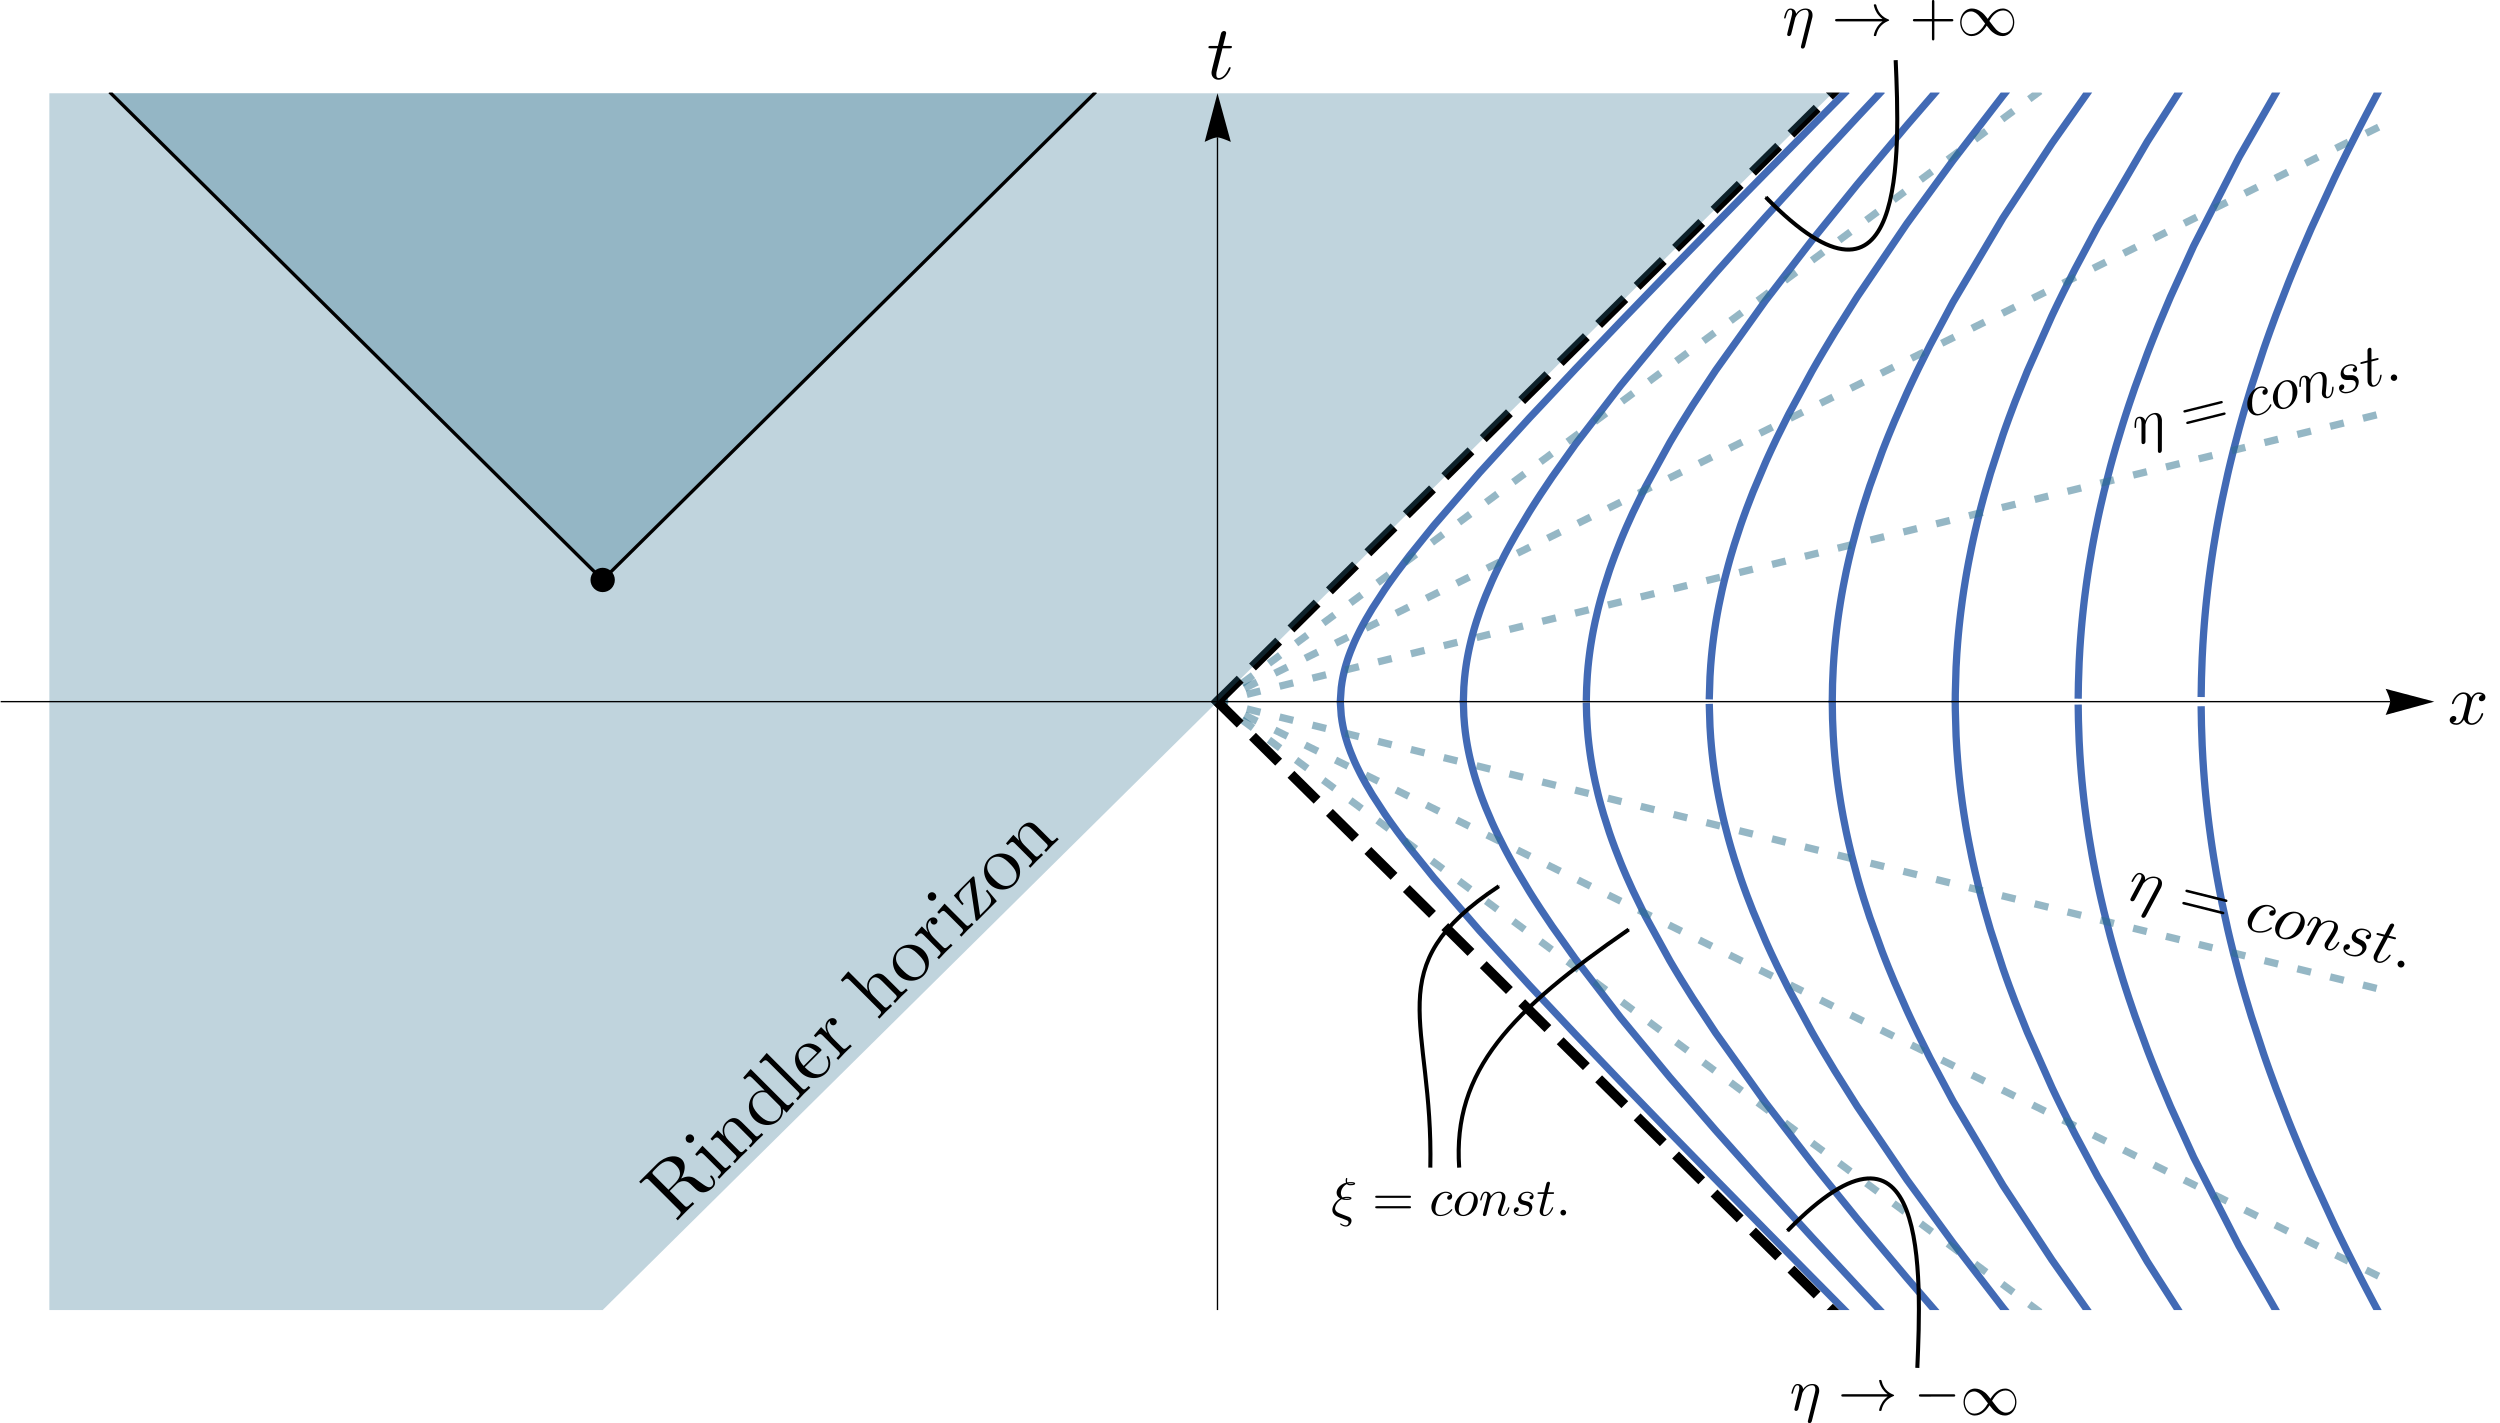 <?xml version="1.0" encoding="UTF-8" standalone="no"?>
<!-- Created with Inkscape (http://www.inkscape.org/) -->

<svg
   xmlns:dc="http://purl.org/dc/elements/1.1/"
   xmlns:cc="http://creativecommons.org/ns#"
   xmlns:rdf="http://www.w3.org/1999/02/22-rdf-syntax-ns#"
   xmlns:svg="http://www.w3.org/2000/svg"
   xmlns="http://www.w3.org/2000/svg"
   xmlns:sodipodi="http://sodipodi.sourceforge.net/DTD/sodipodi-0.dtd"
   xmlns:inkscape="http://www.inkscape.org/namespaces/inkscape"
   id="svg8036"
   version="1.1"
   inkscape:version="0.48.2 r9819"
   width="462.018"
   height="263"
   xml:space="preserve"
   sodipodi:docname="accelerated.svg"><sodipodi:namedview
     pagecolor="#ffffff"
     bordercolor="#666666"
     borderopacity="1"
     objecttolerance="10"
     gridtolerance="10"
     guidetolerance="10"
     inkscape:pageopacity="0"
     inkscape:pageshadow="2"
     inkscape:window-width="1037"
     inkscape:window-height="647"
     id="namedview8038"
     showgrid="false"
     inkscape:zoom="1.5"
     inkscape:cx="165.15628"
     inkscape:cy="133.23774"
     inkscape:window-x="45"
     inkscape:window-y="104"
     inkscape:window-maximized="0"
     inkscape:current-layer="g8044"
     fit-margin-top="0"
     fit-margin-left="0"
     fit-margin-right="0"
     fit-margin-bottom="0" /><defs
     id="defs8040"><marker
       style="overflow:visible"
       id="Arrow1Mend"
       refX="0"
       refY="0"
       orient="auto"
       inkscape:stockid="Arrow1Mend"><path
         inkscape:connector-curvature="0"
         transform="matrix(-0.4,0,0,-0.4,-4,0)"
         style="fill-rule:evenodd;stroke:#000000;stroke-width:1pt;marker-start:none"
         d="M 0,0 5,-5 -12.5,0 5,5 0,0 z"
         id="path6522" /></marker><marker
       style="overflow:visible"
       id="Arrow1Lend"
       refX="0"
       refY="0"
       orient="auto"
       inkscape:stockid="Arrow1Lend"><path
         inkscape:connector-curvature="0"
         transform="matrix(-0.8,0,0,-0.8,-10,0)"
         style="fill-rule:evenodd;stroke:#000000;stroke-width:1pt;marker-start:none"
         d="M 0,0 5,-5 -12.5,0 5,5 0,0 z"
         id="path6516" /></marker><clipPath
       clipPathUnits="userSpaceOnUse"
       id="clipPath8048"><path
         inkscape:connector-curvature="0"
         d="m 47,12 0,189.9 360,0 0,-189.9"
         clip-rule="evenodd"
         id="path8050" /></clipPath><clipPath
       clipPathUnits="userSpaceOnUse"
       id="clipPath8060"><path
         inkscape:connector-curvature="0"
         d="m 0,4 0,206 535,0 0,-206"
         clip-rule="evenodd"
         id="path8062" /></clipPath><clipPath
       clipPathUnits="userSpaceOnUse"
       id="clipPath8072"><path
         inkscape:connector-curvature="0"
         d="m 47,12 0,190 360,0 0,-190"
         clip-rule="evenodd"
         id="path8074" /></clipPath><clipPath
       clipPathUnits="userSpaceOnUse"
       id="clipPath8080"><path
         inkscape:connector-curvature="0"
         d="m 45,10 0,194 364,0 0,-194"
         clip-rule="evenodd"
         id="path8082" /></clipPath><clipPath
       clipPathUnits="userSpaceOnUse"
       id="clipPath8088"><path
         inkscape:connector-curvature="0"
         d="m 47,12 0,190 360,0 0,-190"
         clip-rule="evenodd"
         id="path8090" /></clipPath><clipPath
       clipPathUnits="userSpaceOnUse"
       id="clipPath8096"><path
         inkscape:connector-curvature="0"
         d="m 47,17 0,180 360,0 0,-180"
         clip-rule="evenodd"
         id="path8098" /></clipPath><clipPath
       clipPathUnits="userSpaceOnUse"
       id="clipPath8104"><path
         inkscape:connector-curvature="0"
         d="m 47,17 0,180 360,0 0,-180"
         clip-rule="evenodd"
         id="path8106" /></clipPath><clipPath
       clipPathUnits="userSpaceOnUse"
       id="clipPath8112"><path
         inkscape:connector-curvature="0"
         d="m 47,17 0,180 360,0 0,-180"
         clip-rule="evenodd"
         id="path8114" /></clipPath><clipPath
       clipPathUnits="userSpaceOnUse"
       id="clipPath8180"><path
         inkscape:connector-curvature="0"
         d="m 57,109 0,12 13,0 0,-12"
         clip-rule="evenodd"
         id="path8182" /></clipPath><clipPath
       clipPathUnits="userSpaceOnUse"
       id="clipPath8192"><path
         inkscape:connector-curvature="0"
         d="m -2.237,-1.95 0,14 15,0 0,-14"
         clip-rule="evenodd"
         id="path8194" /></clipPath><clipPath
       clipPathUnits="userSpaceOnUse"
       id="clipPath8214"><path
         inkscape:connector-curvature="0"
         d="m 75,109 0,12 13,0 0,-12"
         clip-rule="evenodd"
         id="path8216" /></clipPath><clipPath
       clipPathUnits="userSpaceOnUse"
       id="clipPath8226"><path
         inkscape:connector-curvature="0"
         d="m -2.417,-1.95 0,14 15,0 0,-14"
         clip-rule="evenodd"
         id="path8228" /></clipPath><clipPath
       clipPathUnits="userSpaceOnUse"
       id="clipPath8248"><path
         inkscape:connector-curvature="0"
         d="m 94,109 0,12 12,0 0,-12"
         clip-rule="evenodd"
         id="path8250" /></clipPath><clipPath
       clipPathUnits="userSpaceOnUse"
       id="clipPath8260"><path
         inkscape:connector-curvature="0"
         d="m -1.596,-1.95 0,14 14,0 0,-14"
         clip-rule="evenodd"
         id="path8262" /></clipPath><clipPath
       clipPathUnits="userSpaceOnUse"
       id="clipPath8282"><path
         inkscape:connector-curvature="0"
         d="m 112,109 0,12 12,0 0,-12"
         clip-rule="evenodd"
         id="path8284" /></clipPath><clipPath
       clipPathUnits="userSpaceOnUse"
       id="clipPath8294"><path
         inkscape:connector-curvature="0"
         d="m -1.776,-1.95 0,14 14,0 0,-14"
         clip-rule="evenodd"
         id="path8296" /></clipPath><clipPath
       clipPathUnits="userSpaceOnUse"
       id="clipPath8316"><path
         inkscape:connector-curvature="0"
         d="m 130,109 0,12 12,0 0,-12"
         clip-rule="evenodd"
         id="path8318" /></clipPath><clipPath
       clipPathUnits="userSpaceOnUse"
       id="clipPath8328"><path
         inkscape:connector-curvature="0"
         d="m -1.955,-1.95 0,14 14,0 0,-14"
         clip-rule="evenodd"
         id="path8330" /></clipPath><clipPath
       clipPathUnits="userSpaceOnUse"
       id="clipPath8350"><path
         inkscape:connector-curvature="0"
         d="m 148,109 0,12 12,0 0,-12"
         clip-rule="evenodd"
         id="path8352" /></clipPath><clipPath
       clipPathUnits="userSpaceOnUse"
       id="clipPath8362"><path
         inkscape:connector-curvature="0"
         d="m -2.134,-1.95 0,14 14,0 0,-14"
         clip-rule="evenodd"
         id="path8364" /></clipPath><clipPath
       clipPathUnits="userSpaceOnUse"
       id="clipPath8384"><path
         inkscape:connector-curvature="0"
         d="m 166,109 0,12 13,0 0,-12"
         clip-rule="evenodd"
         id="path8386" /></clipPath><clipPath
       clipPathUnits="userSpaceOnUse"
       id="clipPath8396"><path
         inkscape:connector-curvature="0"
         d="m -2.314,-1.95 0,14 15,0 0,-14"
         clip-rule="evenodd"
         id="path8398" /></clipPath><clipPath
       clipPathUnits="userSpaceOnUse"
       id="clipPath8418"><path
         inkscape:connector-curvature="0"
         d="m 184,109 0,12 13,0 0,-12"
         clip-rule="evenodd"
         id="path8420" /></clipPath><clipPath
       clipPathUnits="userSpaceOnUse"
       id="clipPath8430"><path
         inkscape:connector-curvature="0"
         d="m -2.493,-1.95 0,14 15,0 0,-14"
         clip-rule="evenodd"
         id="path8432" /></clipPath><clipPath
       clipPathUnits="userSpaceOnUse"
       id="clipPath8452"><path
         inkscape:connector-curvature="0"
         d="m 203,109 0,12 12,0 0,-12"
         clip-rule="evenodd"
         id="path8454" /></clipPath><clipPath
       clipPathUnits="userSpaceOnUse"
       id="clipPath8464"><path
         inkscape:connector-curvature="0"
         d="m -1.672,-1.95 0,14 14,0 0,-14"
         clip-rule="evenodd"
         id="path8466" /></clipPath><clipPath
       clipPathUnits="userSpaceOnUse"
       id="clipPath8488"><path
         inkscape:connector-curvature="0"
         d="m -1.75,-1.95 0,14 8,0 0,-14"
         clip-rule="evenodd"
         id="path8490" /></clipPath><clipPath
       clipPathUnits="userSpaceOnUse"
       id="clipPath8506"><path
         inkscape:connector-curvature="0"
         d="m 242,109 0,12 6,0 0,-12"
         clip-rule="evenodd"
         id="path8508" /></clipPath><clipPath
       clipPathUnits="userSpaceOnUse"
       id="clipPath8518"><path
         inkscape:connector-curvature="0"
         d="m -1.929,-1.95 0,14 8,0 0,-14"
         clip-rule="evenodd"
         id="path8520" /></clipPath><clipPath
       clipPathUnits="userSpaceOnUse"
       id="clipPath8540"><path
         inkscape:connector-curvature="0"
         d="m 260,109 0,12 7,0 0,-12"
         clip-rule="evenodd"
         id="path8542" /></clipPath><clipPath
       clipPathUnits="userSpaceOnUse"
       id="clipPath8552"><path
         inkscape:connector-curvature="0"
         d="m -2.109,-1.95 0,14 9,0 0,-14"
         clip-rule="evenodd"
         id="path8554" /></clipPath><clipPath
       clipPathUnits="userSpaceOnUse"
       id="clipPath8574"><path
         inkscape:connector-curvature="0"
         d="m 278,109 0,12 7,0 0,-12"
         clip-rule="evenodd"
         id="path8576" /></clipPath><clipPath
       clipPathUnits="userSpaceOnUse"
       id="clipPath8586"><path
         inkscape:connector-curvature="0"
         d="m -2.288,-1.95 0,14 9,0 0,-14"
         clip-rule="evenodd"
         id="path8588" /></clipPath><clipPath
       clipPathUnits="userSpaceOnUse"
       id="clipPath8608"><path
         inkscape:connector-curvature="0"
         d="m 296,109 0,12 7,0 0,-12"
         clip-rule="evenodd"
         id="path8610" /></clipPath><clipPath
       clipPathUnits="userSpaceOnUse"
       id="clipPath8620"><path
         inkscape:connector-curvature="0"
         d="m -2.467,-1.95 0,14 9,0 0,-14"
         clip-rule="evenodd"
         id="path8622" /></clipPath><clipPath
       clipPathUnits="userSpaceOnUse"
       id="clipPath8642"><path
         inkscape:connector-curvature="0"
         d="m 315,109 0,12 6,0 0,-12"
         clip-rule="evenodd"
         id="path8644" /></clipPath><clipPath
       clipPathUnits="userSpaceOnUse"
       id="clipPath8654"><path
         inkscape:connector-curvature="0"
         d="m -1.647,-1.95 0,14 8,0 0,-14"
         clip-rule="evenodd"
         id="path8656" /></clipPath><clipPath
       clipPathUnits="userSpaceOnUse"
       id="clipPath8676"><path
         inkscape:connector-curvature="0"
         d="m 333,109 0,12 6,0 0,-12"
         clip-rule="evenodd"
         id="path8678" /></clipPath><clipPath
       clipPathUnits="userSpaceOnUse"
       id="clipPath8688"><path
         inkscape:connector-curvature="0"
         d="m -1.826,-1.95 0,14 8,0 0,-14"
         clip-rule="evenodd"
         id="path8690" /></clipPath><clipPath
       clipPathUnits="userSpaceOnUse"
       id="clipPath8710"><path
         inkscape:connector-curvature="0"
         d="m 351,109 0,12 7,0 0,-12"
         clip-rule="evenodd"
         id="path8712" /></clipPath><clipPath
       clipPathUnits="userSpaceOnUse"
       id="clipPath8722"><path
         inkscape:connector-curvature="0"
         d="m -2.006,-1.95 0,14 9,0 0,-14"
         clip-rule="evenodd"
         id="path8724" /></clipPath><clipPath
       clipPathUnits="userSpaceOnUse"
       id="clipPath8744"><path
         inkscape:connector-curvature="0"
         d="m 369,109 0,12 7,0 0,-12"
         clip-rule="evenodd"
         id="path8746" /></clipPath><clipPath
       clipPathUnits="userSpaceOnUse"
       id="clipPath8756"><path
         inkscape:connector-curvature="0"
         d="m -2.185,-1.95 0,14 9,0 0,-14"
         clip-rule="evenodd"
         id="path8758" /></clipPath><clipPath
       clipPathUnits="userSpaceOnUse"
       id="clipPath8778"><path
         inkscape:connector-curvature="0"
         d="m 387,109 0,12 7,0 0,-12"
         clip-rule="evenodd"
         id="path8780" /></clipPath><clipPath
       clipPathUnits="userSpaceOnUse"
       id="clipPath8790"><path
         inkscape:connector-curvature="0"
         d="m -2.364,-1.95 0,14 9,0 0,-14"
         clip-rule="evenodd"
         id="path8792" /></clipPath><clipPath
       clipPathUnits="userSpaceOnUse"
       id="clipPath8816"><path
         inkscape:connector-curvature="0"
         d="m 213,191 0,12 12,0 0,-12"
         clip-rule="evenodd"
         id="path8818" /></clipPath><clipPath
       clipPathUnits="userSpaceOnUse"
       id="clipPath8828"><path
         inkscape:connector-curvature="0"
         d="m -1.704,-1.9 0,14 14,0 0,-14"
         clip-rule="evenodd"
         id="path8830" /></clipPath><clipPath
       clipPathUnits="userSpaceOnUse"
       id="clipPath8854"><path
         inkscape:connector-curvature="0"
         d="m 213,173 0,12 12,0 0,-12"
         clip-rule="evenodd"
         id="path8856" /></clipPath><clipPath
       clipPathUnits="userSpaceOnUse"
       id="clipPath8866"><path
         inkscape:connector-curvature="0"
         d="m -1.704,-1.91 0,14 14,0 0,-14"
         clip-rule="evenodd"
         id="path8868" /></clipPath><clipPath
       clipPathUnits="userSpaceOnUse"
       id="clipPath8892"><path
         inkscape:connector-curvature="0"
         d="m 213,155 0,12 12,0 0,-12"
         clip-rule="evenodd"
         id="path8894" /></clipPath><clipPath
       clipPathUnits="userSpaceOnUse"
       id="clipPath8904"><path
         inkscape:connector-curvature="0"
         d="m -1.704,-1.92 0,14 14,0 0,-14"
         clip-rule="evenodd"
         id="path8906" /></clipPath><clipPath
       clipPathUnits="userSpaceOnUse"
       id="clipPath8930"><path
         inkscape:connector-curvature="0"
         d="m 213,137 0,12 12,0 0,-12"
         clip-rule="evenodd"
         id="path8932" /></clipPath><clipPath
       clipPathUnits="userSpaceOnUse"
       id="clipPath8942"><path
         inkscape:connector-curvature="0"
         d="m -1.704,-1.93 0,14 14,0 0,-14"
         clip-rule="evenodd"
         id="path8944" /></clipPath><clipPath
       clipPathUnits="userSpaceOnUse"
       id="clipPath8968"><path
         inkscape:connector-curvature="0"
         d="m 213,119 0,12 12,0 0,-12"
         clip-rule="evenodd"
         id="path8970" /></clipPath><clipPath
       clipPathUnits="userSpaceOnUse"
       id="clipPath8980"><path
         inkscape:connector-curvature="0"
         d="m -1.704,-1.94 0,14 14,0 0,-14"
         clip-rule="evenodd"
         id="path8982" /></clipPath><clipPath
       clipPathUnits="userSpaceOnUse"
       id="clipPath9008"><path
         inkscape:connector-curvature="0"
         d="m -1.5,-1.95 0,14 8,0 0,-14"
         clip-rule="evenodd"
         id="path9010" /></clipPath><clipPath
       clipPathUnits="userSpaceOnUse"
       id="clipPath9026"><path
         inkscape:connector-curvature="0"
         d="m 219,83 0,12 6,0 0,-12"
         clip-rule="evenodd"
         id="path9028" /></clipPath><clipPath
       clipPathUnits="userSpaceOnUse"
       id="clipPath9038"><path
         inkscape:connector-curvature="0"
         d="m -1.5,-1.96 0,14 8,0 0,-14"
         clip-rule="evenodd"
         id="path9040" /></clipPath><clipPath
       clipPathUnits="userSpaceOnUse"
       id="clipPath9060"><path
         inkscape:connector-curvature="0"
         d="m 219,65 0,12 6,0 0,-12"
         clip-rule="evenodd"
         id="path9062" /></clipPath><clipPath
       clipPathUnits="userSpaceOnUse"
       id="clipPath9072"><path
         inkscape:connector-curvature="0"
         d="m -1.5,-1.97 0,14 8,0 0,-14"
         clip-rule="evenodd"
         id="path9074" /></clipPath><clipPath
       clipPathUnits="userSpaceOnUse"
       id="clipPath9094"><path
         inkscape:connector-curvature="0"
         d="m 219,47 0,12 6,0 0,-12"
         clip-rule="evenodd"
         id="path9096" /></clipPath><clipPath
       clipPathUnits="userSpaceOnUse"
       id="clipPath9106"><path
         inkscape:connector-curvature="0"
         d="m -1.5,-1.98 0,14 8,0 0,-14"
         clip-rule="evenodd"
         id="path9108" /></clipPath><clipPath
       clipPathUnits="userSpaceOnUse"
       id="clipPath9128"><path
         inkscape:connector-curvature="0"
         d="m 219,29 0,12 6,0 0,-12"
         clip-rule="evenodd"
         id="path9130" /></clipPath><clipPath
       clipPathUnits="userSpaceOnUse"
       id="clipPath9140"><path
         inkscape:connector-curvature="0"
         d="m -1.5,-1.99 0,14 8,0 0,-14"
         clip-rule="evenodd"
         id="path9142" /></clipPath><clipPath
       clipPathUnits="userSpaceOnUse"
       id="clipPath9162"><path
         inkscape:connector-curvature="0"
         d="m 219,11 0,12 6,0 0,-12"
         clip-rule="evenodd"
         id="path9164" /></clipPath><clipPath
       clipPathUnits="userSpaceOnUse"
       id="clipPath9174"><path
         inkscape:connector-curvature="0"
         d="m -1.5,-2 0,14 8,0 0,-14"
         clip-rule="evenodd"
         id="path9176" /></clipPath><clipPath
       clipPathUnits="userSpaceOnUse"
       id="clipPath9194"><path
         inkscape:connector-curvature="0"
         d="m 47,17 0,180 360,0 0,-180"
         clip-rule="evenodd"
         id="path9196" /></clipPath><clipPath
       id="clipPath19049"
       clipPathUnits="userSpaceOnUse"><path
         id="path19051"
         clip-rule="evenodd"
         d="m 47,11 0,181 360,0 0,-181"
         inkscape:connector-curvature="0" /></clipPath><clipPath
       id="clipPath19041"
       clipPathUnits="userSpaceOnUse"><path
         id="path19043"
         clip-rule="evenodd"
         d="m 45,10 0,184 364,0 0,-184"
         inkscape:connector-curvature="0" /></clipPath><clipPath
       id="clipPath19033"
       clipPathUnits="userSpaceOnUse"><path
         id="path19035"
         clip-rule="evenodd"
         d="m 47,12 0,181 360,0 0,-181"
         inkscape:connector-curvature="0" /></clipPath><clipPath
       id="clipPath19021"
       clipPathUnits="userSpaceOnUse"><path
         id="path19023"
         clip-rule="evenodd"
         d="m 0,4 0,196 535,0 0,-196"
         inkscape:connector-curvature="0" /></clipPath><clipPath
       id="clipPath19009"
       clipPathUnits="userSpaceOnUse"><path
         id="path19011"
         clip-rule="evenodd"
         d="m 47,12 0,180.1 360,0 0,-180.1"
         inkscape:connector-curvature="0" /></clipPath><clipPath
       id="clipPath19275"
       clipPathUnits="userSpaceOnUse"><path
         id="path19277"
         clip-rule="evenodd"
         d="m 47,11 0,181 360,0 0,-181"
         inkscape:connector-curvature="0" /></clipPath><clipPath
       id="clipPath19267"
       clipPathUnits="userSpaceOnUse"><path
         id="path19269"
         clip-rule="evenodd"
         d="m 45,10 0,184 364,0 0,-184"
         inkscape:connector-curvature="0" /></clipPath><clipPath
       id="clipPath19259"
       clipPathUnits="userSpaceOnUse"><path
         id="path19261"
         clip-rule="evenodd"
         d="m 47,12 0,181 360,0 0,-181"
         inkscape:connector-curvature="0" /></clipPath><clipPath
       id="clipPath19247"
       clipPathUnits="userSpaceOnUse"><path
         id="path19249"
         clip-rule="evenodd"
         d="m 0,4 0,196 535,0 0,-196"
         inkscape:connector-curvature="0" /></clipPath><clipPath
       id="clipPath19235"
       clipPathUnits="userSpaceOnUse"><path
         id="path19237"
         clip-rule="evenodd"
         d="m 47,12 0,180.1 360,0 0,-180.1"
         inkscape:connector-curvature="0" /></clipPath></defs><g
     id="g8044"
     inkscape:groupmode="layer"
     inkscape:label="accelerated"
     transform="matrix(1.25,0,0,1.25,-57.75,-3.925)"><g
       transform="translate(-0.8,4.824)"
       inkscape:label="accelerated2"
       id="g19231"><g
         clip-path="url(#clipPath19235)"
         id="g19233"><g
           id="g19239" /><g
           id="g19241"><g
             id="g19243"><g
               clip-path="url(#clipPath19247)"
               id="g19245"><g
                 id="g19251"><path
                   id="path19253"
                   style="fill:#ffffff;fill-opacity:1;fill-rule:evenodd;stroke:none"
                   d="M 39,4 487,4 487,200 39,200 39,4 z"
                   inkscape:connector-curvature="0" /></g></g></g><g
             id="g19255"><g
               clip-path="url(#clipPath19259)"
               id="g19257"><g
                 id="g19263"><g
                   clip-path="url(#clipPath19267)"
                   id="g19265"><g
                     id="g19271"><g
                       clip-path="url(#clipPath19275)"
                       id="g19273"><g
                         id="g19279" /><g
                         id="g19281" /><g
                         id="g19283"><path
                           id="path19285"
                           style="fill:none;stroke:#426ab5;stroke-width:1.079;stroke-linecap:square;stroke-linejoin:miter;stroke-miterlimit:3.25;stroke-opacity:1;stroke-dasharray:none"
                           d="m 245.184,102.458 0.115,1.662 0.116,0.833 0.115,0.646 0.115,0.549 0.115,0.486 0.115,0.442 0.116,0.408 0.23,0.743 0.115,0.343 0.116,0.327 0.23,0.617 0.461,1.12 0.115,0.262 0.115,0.255 0.231,0.495 0.461,0.934 0.115,0.224 0.115,0.221 0.231,0.432 0.461,0.83 0.921,1.557 1.844,2.829 0.113,0.164 0.113,0.164 0.226,0.325 0.453,0.64 0.905,1.248 1.81,2.391 3.62,4.495 6.753,7.808 7.323,8.03 6.835,7.276 6.702,7.01 7.271,7.514 6.785,6.951 7.355,7.488 6.867,6.96 4.816,4.863"
                           inkscape:connector-curvature="0" /><path
                           id="path19287"
                           style="fill:none;stroke:#426ab5;stroke-width:1.079;stroke-linecap:square;stroke-linejoin:miter;stroke-miterlimit:3.25;stroke-opacity:1;stroke-dasharray:none"
                           d="m 245.184,101.642 0.115,-1.662 0.116,-0.833 0.115,-0.646 0.115,-0.549 0.115,-0.486 0.115,-0.442 0.116,-0.408 0.23,-0.743 0.115,-0.343 0.116,-0.327 0.23,-0.617 0.461,-1.12 0.115,-0.262 0.115,-0.255 0.231,-0.495 0.461,-0.934 0.115,-0.224 0.115,-0.221 0.231,-0.432 0.461,-0.83 0.921,-1.557 1.844,-2.829 0.113,-0.164 0.113,-0.164 0.226,-0.325 0.453,-0.64 0.905,-1.248 1.81,-2.391 3.62,-4.495 6.753,-7.808 7.323,-8.03 6.835,-7.276 6.702,-7.01 7.271,-7.514 6.785,-6.951 7.355,-7.488 6.867,-6.96 4.816,-4.863"
                           inkscape:connector-curvature="0" /><path
                           id="path19289"
                           style="fill:none;stroke:#426ab5;stroke-width:1.079;stroke-linecap:square;stroke-linejoin:miter;stroke-miterlimit:3.25;stroke-opacity:1;stroke-dasharray:none"
                           d="m 263.36,102.343 0.063,1.851 0.106,1.34 0.105,0.954 0.106,0.785 0.105,0.683 0.106,0.614 0.105,0.562 0.106,0.522 0.105,0.49 0.211,0.904 0.106,0.421 0.105,0.404 0.211,0.765 0.106,0.364 0.105,0.354 0.211,0.678 0.423,1.262 0.114,0.325 0.114,0.317 0.229,0.617 0.458,1.171 0.915,2.147 0.115,0.254 0.114,0.251 0.229,0.493 0.458,0.959 0.915,1.817 0.114,0.219 0.115,0.218 0.229,0.431 0.457,0.844 0.916,1.626 1.831,3.059 0.106,0.172 0.107,0.171 0.214,0.341 0.427,0.673 0.855,1.32 1.709,2.548 3.417,4.81 6.702,8.71 7.271,8.806 6.785,7.85 7.355,8.25 6.867,7.531 6.734,7.266 3.293,3.508"
                           inkscape:connector-curvature="0" /><path
                           id="path19291"
                           style="fill:none;stroke:#426ab5;stroke-width:1.079;stroke-linecap:square;stroke-linejoin:miter;stroke-miterlimit:3.25;stroke-opacity:1;stroke-dasharray:none"
                           d="m 263.36,101.757 0.063,-1.851 0.106,-1.34 0.105,-0.954 0.106,-0.785 0.105,-0.683 0.106,-0.614 0.105,-0.562 0.106,-0.522 0.105,-0.49 0.211,-0.904 0.106,-0.421 0.105,-0.404 0.211,-0.765 0.106,-0.364 0.105,-0.354 0.211,-0.678 0.423,-1.262 0.114,-0.325 0.114,-0.317 0.229,-0.617 0.458,-1.171 0.915,-2.147 0.115,-0.254 0.114,-0.251 0.229,-0.493 0.458,-0.959 0.915,-1.817 0.114,-0.219 0.115,-0.218 0.229,-0.431 0.457,-0.844 0.916,-1.626 1.831,-3.059 0.106,-0.172 0.107,-0.171 0.214,-0.341 0.427,-0.673 0.855,-1.32 1.709,-2.548 3.417,-4.81 6.702,-8.71 7.271,-8.806 6.785,-7.85 7.355,-8.25 6.867,-7.531 6.734,-7.266 3.293,-3.508"
                           inkscape:connector-curvature="0" /><path
                           id="path19293"
                           style="fill:none;stroke:#426ab5;stroke-width:1.079;stroke-linecap:square;stroke-linejoin:miter;stroke-miterlimit:3.25;stroke-opacity:1;stroke-dasharray:none"
                           d="m 281.542,102.709 0.037,1.427 0.105,1.858 0.104,1.231 0.105,0.991 0.105,0.855 0.104,0.762 0.105,0.696 0.209,1.246 0.105,0.568 0.105,0.54 0.209,1.008 0.419,1.804 0.105,0.417 0.105,0.405 0.209,0.781 0.419,1.46 0.837,2.619 0.105,0.305 0.105,0.301 0.209,0.59 0.419,1.139 0.838,2.136 0.113,0.277 0.114,0.275 0.227,0.542 0.455,1.055 0.909,2.014 1.818,3.721 3.635,6.619 0.106,0.181 0.106,0.181 0.212,0.359 0.424,0.712 0.849,1.4 1.696,2.713 3.392,5.15 7.355,10.288 6.867,8.911 6.734,8.315 7.303,8.693 4.102,4.746"
                           inkscape:connector-curvature="0" /><path
                           id="path19295"
                           style="fill:none;stroke:#426ab5;stroke-width:1.079;stroke-linecap:square;stroke-linejoin:miter;stroke-miterlimit:3.25;stroke-opacity:1;stroke-dasharray:none"
                           d="m 281.542,101.391 0.037,-1.427 0.105,-1.858 0.104,-1.231 0.105,-0.991 0.105,-0.855 0.104,-0.762 0.105,-0.696 0.209,-1.246 0.105,-0.568 0.105,-0.54 0.209,-1.008 0.419,-1.804 0.105,-0.417 0.105,-0.405 0.209,-0.781 0.419,-1.46 0.837,-2.619 0.105,-0.305 0.105,-0.301 0.209,-0.59 0.419,-1.139 0.838,-2.136 0.113,-0.277 0.114,-0.275 0.227,-0.542 0.455,-1.055 0.909,-2.014 1.818,-3.721 3.635,-6.619 0.106,-0.181 0.106,-0.181 0.212,-0.359 0.424,-0.712 0.849,-1.4 1.696,-2.713 3.392,-5.15 7.355,-10.288 6.867,-8.911 6.734,-8.315 7.303,-8.693 4.102,-4.746"
                           inkscape:connector-curvature="0" /><path
                           id="path19297"
                           style="fill:none;stroke:#426ab5;stroke-width:1.079;stroke-linecap:square;stroke-linejoin:miter;stroke-miterlimit:3.25;stroke-opacity:1;stroke-dasharray:none"
                           d="m 299.723,102.919 0.09,2.818 0.106,1.673 0.106,1.264 0.106,1.06 0.106,0.932 0.106,0.842 0.106,0.774 0.212,1.397 0.115,0.693 0.115,0.657 0.23,1.225 0.459,2.188 0.115,0.505 0.115,0.491 0.23,0.944 0.46,1.763 0.115,0.419 0.114,0.411 0.23,0.801 0.46,1.525 0.919,2.807 0.115,0.332 0.115,0.329 0.23,0.646 0.46,1.255 0.919,2.377 1.839,4.348 0.107,0.24 0.107,0.239 0.215,0.474 0.429,0.934 0.859,1.814 1.717,3.447 3.433,6.345 0.106,0.186 0.105,0.184 0.21,0.368 0.421,0.731 0.842,1.44 1.683,2.804 3.367,5.353 7.303,10.765 6.816,9.333 7.387,9.591 0.287,0.357"
                           inkscape:connector-curvature="0" /><path
                           id="path19299"
                           style="fill:none;stroke:#426ab5;stroke-width:1.079;stroke-linecap:square;stroke-linejoin:miter;stroke-miterlimit:3.25;stroke-opacity:1;stroke-dasharray:none"
                           d="m 299.723,101.181 0.09,-2.818 0.106,-1.673 0.106,-1.264 0.106,-1.06 0.106,-0.932 0.106,-0.842 0.106,-0.774 0.212,-1.397 0.115,-0.693 0.115,-0.657 0.23,-1.225 0.459,-2.188 0.115,-0.505 0.115,-0.491 0.23,-0.944 0.46,-1.763 0.115,-0.419 0.114,-0.411 0.23,-0.801 0.46,-1.525 0.919,-2.807 0.115,-0.332 0.115,-0.329 0.23,-0.646 0.46,-1.255 0.919,-2.377 1.839,-4.348 0.107,-0.24 0.107,-0.239 0.215,-0.474 0.429,-0.934 0.859,-1.814 1.717,-3.447 3.433,-6.345 0.106,-0.186 0.105,-0.184 0.21,-0.368 0.421,-0.731 0.842,-1.44 1.683,-2.804 3.367,-5.353 7.303,-10.765 6.816,-9.333 7.387,-9.591 0.287,-0.357"
                           inkscape:connector-curvature="0" /><path
                           id="path19301"
                           style="fill:none;stroke:#426ab5;stroke-width:1.079;stroke-linecap:square;stroke-linejoin:miter;stroke-miterlimit:3.25;stroke-opacity:1;stroke-dasharray:none"
                           d="m 317.898,102.418 0.036,2.219 0.106,2.457 0.105,1.605 0.105,1.288 0.105,1.108 0.105,0.987 0.106,0.9 0.105,0.832 0.105,0.777 0.105,0.733 0.211,1.358 0.105,0.635 0.105,0.611 0.21,1.157 0.421,2.112 0.106,0.494 0.105,0.482 0.21,0.933 0.421,1.758 0.842,3.181 0.114,0.404 0.114,0.399 0.228,0.78 0.457,1.504 0.912,2.814 1.826,5.057 0.114,0.296 0.115,0.294 0.228,0.583 0.456,1.143 0.913,2.206 1.826,4.147 0.106,0.233 0.107,0.231 0.213,0.461 0.426,0.91 0.852,1.781 1.704,3.422 3.408,6.395 7.387,12.458 7.252,11.039 5.206,7.398"
                           inkscape:connector-curvature="0" /><path
                           id="path19303"
                           style="fill:none;stroke:#426ab5;stroke-width:1.079;stroke-linecap:square;stroke-linejoin:miter;stroke-miterlimit:3.25;stroke-opacity:1;stroke-dasharray:none"
                           d="m 317.898,101.682 0.036,-2.219 0.106,-2.457 0.105,-1.605 0.105,-1.288 0.105,-1.108 0.105,-0.987 0.106,-0.9 0.105,-0.832 0.105,-0.777 0.105,-0.733 0.211,-1.358 0.105,-0.635 0.105,-0.611 0.21,-1.157 0.421,-2.112 0.106,-0.494 0.105,-0.482 0.21,-0.933 0.421,-1.758 0.842,-3.181 0.114,-0.404 0.114,-0.399 0.228,-0.78 0.457,-1.504 0.912,-2.814 1.826,-5.057 0.114,-0.296 0.115,-0.294 0.228,-0.583 0.456,-1.143 0.913,-2.206 1.826,-4.147 0.106,-0.233 0.107,-0.231 0.213,-0.461 0.426,-0.91 0.852,-1.781 1.704,-3.422 3.408,-6.395 7.387,-12.458 7.252,-11.039 5.206,-7.398"
                           inkscape:connector-curvature="0" /><path
                           id="path19305"
                           style="fill:none;stroke:#426ab5;stroke-width:1.079;stroke-linecap:square;stroke-linejoin:miter;stroke-miterlimit:3.25;stroke-opacity:1;stroke-dasharray:none"
                           d="m 336.077,102.394 0.006,0.818 0.115,3.939 0.115,2.021 0.116,1.564 0.115,1.324 0.116,1.169 0.115,1.059 0.115,0.975 0.231,1.765 0.116,0.809 0.115,0.771 0.231,1.445 0.115,0.682 0.116,0.658 0.231,1.256 0.461,2.312 0.116,0.544 0.115,0.532 0.231,1.032 0.462,1.951 0.115,0.468 0.115,0.46 0.231,0.899 0.462,1.724 0.923,3.204 1.847,5.696 0.113,0.326 0.114,0.323 0.226,0.64 0.453,1.254 0.907,2.416 1.813,4.524 3.626,8.147 0.106,0.224 0.105,0.223 0.212,0.443 0.422,0.88 0.846,1.729 1.691,3.351 3.383,6.344 7.335,12.56 4.565,7.145"
                           inkscape:connector-curvature="0" /><path
                           id="path19307"
                           style="fill:none;stroke:#426ab5;stroke-width:1.079;stroke-linecap:square;stroke-linejoin:miter;stroke-miterlimit:3.25;stroke-opacity:1;stroke-dasharray:none"
                           d="m 336.077,101.706 0.006,-0.818 0.115,-3.939 0.115,-2.021 0.116,-1.564 0.115,-1.324 0.116,-1.169 0.115,-1.059 0.115,-0.975 0.231,-1.765 0.116,-0.809 0.115,-0.771 0.231,-1.445 0.115,-0.682 0.116,-0.658 0.231,-1.256 0.461,-2.312 0.116,-0.544 0.115,-0.532 0.231,-1.032 0.462,-1.951 0.115,-0.468 0.115,-0.46 0.231,-0.899 0.462,-1.724 0.923,-3.204 1.847,-5.696 0.113,-0.326 0.114,-0.323 0.226,-0.64 0.453,-1.254 0.907,-2.416 1.813,-4.524 3.626,-8.147 0.106,-0.224 0.105,-0.223 0.212,-0.443 0.422,-0.88 0.846,-1.729 1.691,-3.351 3.383,-6.344 7.335,-12.56 4.565,-7.145"
                           inkscape:connector-curvature="0" /><path
                           id="path19309"
                           style="fill:none;stroke:#426ab5;stroke-width:1.079;stroke-linecap:square;stroke-linejoin:miter;stroke-miterlimit:3.25;stroke-opacity:1;stroke-dasharray:none"
                           d="m 354.259,103.023 0.027,1.772 0.106,3.077 0.105,1.942 0.106,1.546 0.106,1.325 0.105,1.179 0.106,1.071 0.106,0.99 0.105,0.925 0.106,0.871 0.212,1.612 0.105,0.754 0.106,0.723 0.211,1.371 0.423,2.5 0.106,0.584 0.106,0.57 0.211,1.103 0.423,2.075 0.114,0.536 0.115,0.527 0.229,1.026 0.459,1.956 0.917,3.6 0.114,0.425 0.115,0.421 0.229,0.828 0.458,1.606 0.917,3.038 0.115,0.366 0.115,0.362 0.229,0.717 0.458,1.402 0.917,2.69 1.834,5.008 0.107,0.28 0.107,0.278 0.214,0.552 0.428,1.089 0.856,2.125 1.712,4.061 3.424,7.517 6.713,13.131 5.417,9.446"
                           inkscape:connector-curvature="0" /><path
                           id="path19311"
                           style="fill:none;stroke:#426ab5;stroke-width:1.079;stroke-linecap:square;stroke-linejoin:miter;stroke-miterlimit:3.25;stroke-opacity:1;stroke-dasharray:none"
                           d="m 354.259,101.077 0.027,-1.772 0.106,-3.077 0.105,-1.942 0.106,-1.546 0.106,-1.325 0.105,-1.179 0.106,-1.071 0.106,-0.99 0.105,-0.925 0.106,-0.871 0.212,-1.612 0.105,-0.754 0.106,-0.723 0.211,-1.371 0.423,-2.5 0.106,-0.584 0.106,-0.57 0.211,-1.103 0.423,-2.075 0.114,-0.536 0.115,-0.527 0.229,-1.026 0.459,-1.956 0.917,-3.6 0.114,-0.425 0.115,-0.421 0.229,-0.828 0.458,-1.606 0.917,-3.038 0.115,-0.366 0.115,-0.362 0.229,-0.717 0.458,-1.402 0.917,-2.69 1.834,-5.008 0.107,-0.28 0.107,-0.278 0.214,-0.552 0.428,-1.089 0.856,-2.125 1.712,-4.061 3.424,-7.517 6.713,-13.131 5.417,-9.446"
                           inkscape:connector-curvature="0" /><path
                           id="path19313"
                           style="fill:none;stroke:#426ab5;stroke-width:1.079;stroke-linecap:square;stroke-linejoin:miter;stroke-miterlimit:3.25;stroke-opacity:1;stroke-dasharray:none"
                           d="m 372.44,103.268 0.037,2.238 0.105,3.013 0.105,2.002 0.105,1.614 0.104,1.39 0.105,1.239 0.105,1.13 0.105,1.045 0.21,1.898 0.105,0.874 0.105,0.833 0.21,1.564 0.104,0.738 0.105,0.714 0.21,1.363 0.42,2.511 0.105,0.591 0.105,0.578 0.209,1.121 0.42,2.121 0.839,3.858 0.105,0.453 0.105,0.448 0.21,0.878 0.419,1.699 0.839,3.196 0.114,0.415 0.114,0.412 0.228,0.812 0.455,1.582 0.91,3.016 1.821,5.557 0.114,0.33 0.114,0.328 0.228,0.65 0.455,1.281 0.91,2.487 1.821,4.713 0.106,0.265 0.107,0.265 0.212,0.526 0.425,1.042 0.849,2.042 1.7,3.935 3.398,7.382 0.118,0.247 0.119,0.247 0.237,0.492 0.474,0.976 0.949,1.927 1.896,3.753 0.119,0.23 0.119,0.23 0.237,0.459 0.474,0.912 0.948,1.802 0.119,0.224 0.118,0.223 0.237,0.445 0.223,0.416"
                           inkscape:connector-curvature="0" /><path
                           id="path19315"
                           style="fill:none;stroke:#426ab5;stroke-width:1.079;stroke-linecap:square;stroke-linejoin:miter;stroke-miterlimit:3.25;stroke-opacity:1;stroke-dasharray:none"
                           d="m 372.44,100.832 0.037,-2.238 0.105,-3.013 0.105,-2.002 0.105,-1.614 0.104,-1.39 0.105,-1.239 0.105,-1.13 0.105,-1.045 0.21,-1.898 0.105,-0.874 0.105,-0.833 0.21,-1.564 0.104,-0.738 0.105,-0.714 0.21,-1.363 0.42,-2.511 0.105,-0.591 0.105,-0.578 0.209,-1.121 0.42,-2.121 0.839,-3.858 0.105,-0.453 0.105,-0.448 0.21,-0.878 0.419,-1.699 0.839,-3.196 0.114,-0.415 0.114,-0.412 0.228,-0.812 0.455,-1.582 0.91,-3.016 1.821,-5.557 0.114,-0.33 0.114,-0.328 0.228,-0.65 0.455,-1.281 0.91,-2.487 1.821,-4.713 0.106,-0.265 0.107,-0.265 0.212,-0.526 0.425,-1.042 0.849,-2.042 1.7,-3.935 3.398,-7.382 0.118,-0.247 0.119,-0.247 0.237,-0.492 0.474,-0.976 0.949,-1.927 1.896,-3.753 0.119,-0.23 0.119,-0.23 0.237,-0.459 0.474,-0.912 0.948,-1.802 0.119,-0.224 0.118,-0.223 0.237,-0.445 0.223,-0.416"
                           inkscape:connector-curvature="0" /><path
                           id="path19317"
                           style="fill:none;stroke:#2d708c;stroke-width:1.079;stroke-linecap:square;stroke-linejoin:miter;stroke-miterlimit:3.25;stroke-opacity:0.5;stroke-dasharray:1, 4;stroke-dashoffset:0"
                           d="m 227,102.05 0.053,0.039 0.053,0.04 0.106,0.078 0.212,0.157 0.423,0.315 0.848,0.629 1.695,1.258 3.675,2.728 3.432,2.546 3.364,2.497 3.649,2.709 3.406,2.528 3.691,2.739 3.624,2.689 3.38,2.509 3.665,2.72 3.422,2.54 3.354,2.49 3.64,2.701 3.396,2.52 3.681,2.732 3.614,2.683 3.37,2.501 3.656,2.713 3.411,2.532 3.697,2.744 3.63,2.694 3.386,2.513 3.672,2.725 3.428,2.544 3.36,2.494 3.646,2.706 3.402,2.525 3.687,2.737 3.62,2.686 3.376,2.506 3.662,2.718 3.418,2.537 3.35,2.486 3.636,2.699 1.406,1.043"
                           inkscape:connector-curvature="0" /><path
                           id="path19319"
                           style="fill:none;stroke:#2d708c;stroke-width:1.079;stroke-linecap:square;stroke-linejoin:miter;stroke-miterlimit:3.25;stroke-opacity:0.5;stroke-dasharray:1, 4;stroke-dashoffset:0"
                           d="m 227,102.05 0.053,0.026 0.053,0.026 0.106,0.053 0.212,0.105 0.423,0.209 0.848,0.42 1.695,0.838 3.675,1.819 3.432,1.698 3.364,1.664 3.649,1.806 3.406,1.685 3.691,1.826 3.624,1.793 3.38,1.673 3.665,1.813 3.422,1.693 3.354,1.66 3.64,1.801 3.396,1.68 3.681,1.822 3.614,1.788 3.37,1.667 3.656,1.809 3.411,1.688 3.697,1.829 3.63,1.796 3.386,1.676 3.672,1.816 3.428,1.696 3.36,1.663 3.646,1.804 3.402,1.683 3.687,1.825 3.62,1.791 3.376,1.67 3.662,1.812 3.418,1.691 3.35,1.658 3.636,1.799 3.392,1.679 3.678,1.819 3.434,1.699 3.366,1.666 3.652,1.807 3.408,1.686 3.693,1.828 3.626,1.794 3.383,1.673 3.667,1.815 3.424,1.694 3.357,1.661 3.642,1.802 3.398,1.681 0.06,0.03 0.059,0.029 0.119,0.059 0.237,0.117 0.474,0.235 0.948,0.469 0.059,0.029 0.06,0.03 0.118,0.058 0.237,0.118 0.475,0.234 0.059,0.03 0.059,0.029 0.119,0.059 0.237,0.117 0.059,0.029 0.059,0.03 0.119,0.058 0.059,0.03 0.059,0.029 0.06,0.029 0.059,0.029"
                           inkscape:connector-curvature="0" /><path
                           id="path19321"
                           style="fill:none;stroke:#2d708c;stroke-width:1.079;stroke-linecap:square;stroke-linejoin:miter;stroke-miterlimit:3.25;stroke-opacity:0.5;stroke-dasharray:1, 4;stroke-dashoffset:0"
                           d="m 227,102.05 0.053,0.013 0.053,0.013 0.106,0.026 0.212,0.053 0.423,0.105 0.848,0.209 1.695,0.42 3.675,0.909 3.432,0.849 3.364,0.832 3.649,0.903 3.406,0.843 3.691,0.913 3.624,0.896 3.38,0.836 3.665,0.907 3.422,0.847 3.354,0.83 3.64,0.9 3.396,0.84 3.681,0.911 3.614,0.894 3.37,0.834 3.656,0.904 3.411,0.844 3.697,0.915 3.63,0.898 3.386,0.837 3.672,0.909 3.428,0.848 3.36,0.831 3.646,0.902 3.402,0.842 3.687,0.912 3.62,0.895 3.376,0.836 3.662,0.906 3.418,0.845 3.35,0.829 3.636,0.9 3.392,0.839 3.678,0.91 3.434,0.849 3.366,0.833 3.652,0.903 3.408,0.844 3.693,0.913 3.626,0.897 3.383,0.837 3.667,0.907 3.424,0.848 3.357,0.83 3.642,0.901 3.398,0.841 0.06,0.014 0.059,0.015 0.119,0.029 0.237,0.059 0.474,0.117 0.948,0.235 0.059,0.015 0.06,0.014 0.118,0.03 0.237,0.058 0.475,0.118 0.059,0.014 0.059,0.015 0.119,0.029 0.237,0.059 0.059,0.015 0.059,0.014 0.119,0.03 0.059,0.014 0.059,0.015 0.06,0.015 0.059,0.014"
                           inkscape:connector-curvature="0" /><path
                           id="path19323"
                           style="fill:none;stroke:#2d708c;stroke-width:1.079;stroke-linecap:square;stroke-linejoin:miter;stroke-miterlimit:3.25;stroke-opacity:0.5;stroke-dasharray:1, 4;stroke-dashoffset:0"
                           d="m 227,102.05 0.053,-0.013 0.053,-0.013 0.106,-0.026 0.212,-0.053 0.423,-0.105 0.848,-0.209 1.695,-0.42 3.675,-0.909 3.432,-0.849 3.364,-0.832 3.649,-0.903 3.406,-0.843 3.691,-0.913 3.624,-0.896 3.38,-0.836 3.665,-0.907 3.422,-0.847 3.354,-0.83 3.64,-0.9 3.396,-0.84 3.681,-0.911 3.614,-0.894 3.37,-0.834 3.656,-0.904 3.411,-0.844 3.697,-0.915 3.63,-0.898 3.386,-0.837 3.672,-0.909 3.428,-0.848 3.36,-0.831 3.646,-0.902 3.402,-0.842 3.687,-0.912 3.62,-0.895 3.376,-0.836 3.662,-0.906 3.418,-0.845 3.35,-0.829 3.636,-0.9 3.392,-0.839 3.678,-0.91 3.434,-0.849 3.366,-0.833 3.652,-0.903 3.408,-0.844 3.693,-0.913 3.626,-0.897 3.383,-0.837 3.667,-0.907 3.424,-0.848 3.357,-0.83 3.642,-0.901 3.398,-0.841 0.06,-0.014 0.059,-0.015 0.119,-0.029 0.237,-0.059 0.474,-0.117 0.948,-0.235 0.059,-0.015 0.06,-0.014 0.118,-0.03 0.237,-0.058 0.475,-0.118 0.059,-0.014 0.059,-0.015 0.119,-0.029 0.237,-0.059 0.059,-0.015 0.059,-0.014 0.119,-0.03 0.059,-0.014 0.059,-0.015 0.06,-0.015 0.059,-0.014"
                           inkscape:connector-curvature="0" /><path
                           id="path19325"
                           style="fill:none;stroke:#2d708c;stroke-width:1.079;stroke-linecap:square;stroke-linejoin:miter;stroke-miterlimit:3.25;stroke-opacity:0.5;stroke-dasharray:1, 4;stroke-dashoffset:0"
                           d="m 227,102.05 0.053,-0.026 0.053,-0.026 0.106,-0.053 0.212,-0.105 0.423,-0.209 0.848,-0.42 1.695,-0.838 3.675,-1.819 3.432,-1.698 3.364,-1.664 3.649,-1.806 3.406,-1.685 3.691,-1.826 3.624,-1.793 3.38,-1.673 3.665,-1.813 3.422,-1.693 3.354,-1.66 3.64,-1.801 3.396,-1.68 3.681,-1.822 3.614,-1.788 3.37,-1.667 3.656,-1.809 3.411,-1.688 3.697,-1.829 3.63,-1.796 3.386,-1.676 3.672,-1.816 3.428,-1.696 3.36,-1.663 3.646,-1.804 3.402,-1.683 3.687,-1.825 3.62,-1.791 3.376,-1.67 3.662,-1.812 3.418,-1.691 3.35,-1.658 3.636,-1.799 3.392,-1.679 3.678,-1.819 3.434,-1.699 3.366,-1.666 3.652,-1.807 3.408,-1.686 3.693,-1.828 3.626,-1.794 3.383,-1.673 3.667,-1.815 3.424,-1.694 3.357,-1.661 3.642,-1.802 3.398,-1.681 0.06,-0.03 0.059,-0.029 0.119,-0.059 0.237,-0.117 0.474,-0.235 0.948,-0.469 0.059,-0.029 0.06,-0.03 0.118,-0.058 0.237,-0.118 0.475,-0.234 0.059,-0.03 0.059,-0.029 0.119,-0.059 0.237,-0.117 0.059,-0.029 0.059,-0.03 0.119,-0.058 0.059,-0.03 0.059,-0.029 0.06,-0.029 0.059,-0.029"
                           inkscape:connector-curvature="0" /><path
                           id="path19327"
                           style="fill:none;stroke:#2d708c;stroke-width:1.079;stroke-linecap:square;stroke-linejoin:miter;stroke-miterlimit:3.25;stroke-opacity:0.5;stroke-dasharray:1, 4;stroke-dashoffset:0"
                           d="m 227,102.05 0.053,-0.039 0.053,-0.04 0.106,-0.078 0.212,-0.157 0.423,-0.315 0.848,-0.629 1.695,-1.258 3.675,-2.728 3.432,-2.546 3.364,-2.497 3.649,-2.709 3.406,-2.528 3.691,-2.739 3.624,-2.689 3.38,-2.509 3.665,-2.72 3.422,-2.54 3.354,-2.49 3.64,-2.701 3.396,-2.52 3.681,-2.732 3.614,-2.683 3.37,-2.501 3.656,-2.713 3.411,-2.532 3.697,-2.744 3.63,-2.694 3.386,-2.513 3.672,-2.725 3.428,-2.544 3.36,-2.494 3.646,-2.706 3.402,-2.525 3.687,-2.737 3.62,-2.686 3.376,-2.506 3.662,-2.718 3.418,-2.537 3.35,-2.486 3.636,-2.699 1.406,-1.043"
                           inkscape:connector-curvature="0" /><path
                           id="path19329"
                           style="fill:none;stroke:#000000;stroke-width:1.439;stroke-linecap:square;stroke-linejoin:miter;stroke-miterlimit:3.25;stroke-opacity:1;stroke-dasharray:4, 4;stroke-dashoffset:0"
                           d="m 227,102.05 0.053,0.052 0.053,0.053 0.106,0.105 0.212,0.209 0.423,0.42 0.848,0.838 1.695,1.678 3.675,3.636 3.432,3.396 3.364,3.329 3.649,3.612 3.406,3.37 3.691,3.653 3.624,3.586 3.38,3.345 3.665,3.627 3.422,3.386 3.354,3.319 3.64,3.602 3.396,3.36 3.681,3.643 3.614,3.576 3.37,3.336 3.656,3.617 3.411,3.376 3.697,3.659 3.63,3.592 3.386,3.351 3.672,3.633 3.428,3.392 3.36,3.325 3.646,3.608 3.402,3.367 3.687,3.649 3.62,3.582 3.376,3.341 3.662,3.623 3.418,3.383 3.35,3.315 3.636,3.598 3.392,3.357 3.678,3.639 3.434,3.399 3.366,3.331 3.652,3.614 3.408,3.372 3.693,3.655 3.626,3.588 3.383,3.348 3.667,3.629 3.424,3.388 3.357,3.322 3.642,3.604 3.398,3.363 0.06,0.059 0.059,0.058 0.119,0.118 0.237,0.234 0.474,0.469 0.948,0.939 0.059,0.059 0.06,0.058 0.118,0.118 0.237,0.234 0.475,0.469 0.059,0.059 0.059,0.059 0.119,0.117 0.237,0.235 0.059,0.058 0.059,0.059 0.119,0.117 0.059,0.059 0.059,0.059 0.06,0.058 0.059,0.059"
                           inkscape:connector-curvature="0" /><path
                           id="path19331"
                           style="fill:none;stroke:#000000;stroke-width:1.439;stroke-linecap:square;stroke-linejoin:miter;stroke-miterlimit:3.25;stroke-opacity:1;stroke-dasharray:4, 4;stroke-dashoffset:0"
                           d="m 227,102.05 0.053,-0.052 0.053,-0.053 0.106,-0.105 0.212,-0.209 0.423,-0.42 0.848,-0.838 1.695,-1.678 3.675,-3.636 3.432,-3.396 3.364,-3.329 3.649,-3.612 3.406,-3.37 3.691,-3.653 3.624,-3.586 3.38,-3.345 3.665,-3.627 3.422,-3.386 3.354,-3.319 3.64,-3.602 3.396,-3.36 3.681,-3.643 3.614,-3.576 3.37,-3.336 3.656,-3.617 3.411,-3.376 3.697,-3.659 3.63,-3.592 3.386,-3.351 3.672,-3.633 3.428,-3.392 3.36,-3.325 3.646,-3.608 3.402,-3.367 3.687,-3.649 3.62,-3.582 3.376,-3.341 3.662,-3.623 3.418,-3.383 3.35,-3.315 3.636,-3.598 3.392,-3.357 3.678,-3.639 3.434,-3.399 3.366,-3.331 3.652,-3.614 3.408,-3.372 3.693,-3.655 3.626,-3.588 3.383,-3.348 3.667,-3.629 3.424,-3.388 3.357,-3.322 3.642,-3.604 3.398,-3.363 0.06,-0.059 0.059,-0.058 0.119,-0.118 0.237,-0.234 0.474,-0.469 0.948,-0.939 0.059,-0.059 0.06,-0.058 0.118,-0.118 0.237,-0.234 0.475,-0.469 0.059,-0.059 0.059,-0.059 0.119,-0.117 0.237,-0.235 0.059,-0.058 0.059,-0.059 0.119,-0.117 0.059,-0.059 0.059,-0.059 0.06,-0.058 0.059,-0.059"
                           inkscape:connector-curvature="0" /><path
                           id="path19333"
                           style="fill:#2d708c;fill-opacity:0.3;fill-rule:evenodd;stroke:none"
                           d="m 54.296,192 0,-179.9 263.601,0 L 136.103,192"
                           inkscape:connector-curvature="0" /><path
                           id="path19335"
                           style="fill:#2d708c;fill-opacity:0.3;fill-rule:evenodd;stroke:none"
                           d="M 136.103,84.06 63.386,12.1 l 145.435,0"
                           inkscape:connector-curvature="0" /><path
                           id="path19337"
                           style="fill:none;stroke:#000000;stroke-width:0.5;stroke-linecap:square;stroke-linejoin:miter;stroke-miterlimit:3.25;stroke-opacity:1;stroke-dasharray:none"
                           d="M 63.386,12.1 136.103,84.06 208.821,12.1"
                           inkscape:connector-curvature="0" /><path
                           id="path19339"
                           style="fill:#000000;fill-opacity:1;fill-rule:evenodd;stroke:none"
                           d="m 137.902,84.06 c 0,-0.477 -0.189,-0.935 -0.527,-1.272 -0.337,-0.337 -0.795,-0.527 -1.272,-0.527 -0.477,0 -0.935,0.19 -1.272,0.527 -0.337,0.337 -0.527,0.795 -0.527,1.272 0,0.477 0.19,0.935 0.527,1.272 0.337,0.337 0.795,0.527 1.272,0.527 0.477,0 0.935,-0.19 1.272,-0.527 0.338,-0.337 0.527,-0.795 0.527,-1.272 z"
                           inkscape:connector-curvature="0" /></g><g
                         id="g19341"><path
                           id="path19343"
                           style="fill:none;stroke:#000000;stroke-width:0.2;stroke-linecap:butt;stroke-linejoin:miter;stroke-miterlimit:3.25;stroke-opacity:1;stroke-dasharray:none"
                           d="m 47.1,102.05 353.268,0"
                           inkscape:connector-curvature="0" /></g><path
                         id="path19345"
                         style="fill:#000000;fill-opacity:1;fill-rule:evenodd;stroke:none"
                         d="m 399.704,100.156 0.105,0.216 0.231,0.516 0.123,0.311 0.106,0.313 0.074,0.292 0.025,0.246 -0.025,0.222 -0.074,0.288 -0.106,0.324 -0.123,0.331 -0.231,0.564 -0.105,0.24 7.196,-1.969 -7.196,-1.894"
                         inkscape:connector-curvature="0" /><g
                         id="g19347"><path
                           id="path19349"
                           style="fill:none;stroke:#000000;stroke-width:0.2;stroke-linecap:butt;stroke-linejoin:miter;stroke-miterlimit:3.25;stroke-opacity:1;stroke-dasharray:none"
                           d="M 227,192 227,18.632"
                           inkscape:connector-curvature="0" /></g><path
                         id="path19351"
                         style="fill:#000000;fill-opacity:1;fill-rule:evenodd;stroke:none"
                         d="m 225.106,19.296 0.216,-0.105 0.516,-0.231 0.311,-0.123 0.313,-0.106 0.292,-0.074 0.246,-0.025 0.222,0.025 0.288,0.074 0.324,0.106 0.331,0.123 0.564,0.231 0.24,0.105 L 227,12.1 l -1.894,7.196"
                         inkscape:connector-curvature="0" /><g
                         id="g19353" /></g></g></g></g></g></g></g></g></g><g
       transform="matrix(0.553,0.138,-0.138,0.553,335.384,12.419)"
       id="g9779"><g
         style="font-style:normal;font-variant:normal;font-weight:normal;font-stretch:normal;letter-spacing:normal;word-spacing:normal;text-anchor:start;fill:none;stroke:#000000;stroke-linecap:butt;stroke-linejoin:miter;stroke-miterlimit:10.433;stroke-opacity:1;stroke-dasharray:none;stroke-dashoffset:0"
         id="content"
         transform="matrix(0.339,0,0,-0.339,-59.344,337.5)"
         xml:space="preserve"
         stroke-miterlimit="10.433"
         font-style="normal"
         font-variant="normal"
         font-weight="normal"
         font-stretch="normal"
         font-size-adjust="none"
         letter-spacing="normal"
         word-spacing="normal"><path
           style="fill:#000000;stroke-width:0"
           inkscape:connector-curvature="0"
           d="m 479.83,420 0.05,0.16 0.04,0.17 0.04,0.15 0.04,0.16 0.04,0.16 0.03,0.15 0.03,0.16 0.03,0.17 0.02,0.17 0.03,0.17 0.01,0.09 0,0.09 0.01,0.1 0.01,0.1 0.01,0.1 0,0.1 0.01,0.1 0,0.11 0,0.12 0.01,0.11 0,0.12 0,0.13 c 0,3.23 -2,5.32 -5.74,5.32 -3.93,0 -6.53,-2.57 -7.71,-4.32 -0.25,2.84 -2.35,4.32 -4.6,4.32 -2.28,0 -3.23,-1.93 -3.69,-2.82 -0.89,-1.71 -1.54,-4.69 -1.54,-4.85 0,-0.5 0.5,-0.5 0.61,-0.5 0.5,0 0.54,0.07 0.84,1.16 0.84,3.53 1.84,5.92 3.64,5.92 0.84,0 1.55,-0.39 1.55,-2.28 0,-1.05 -0.16,-1.61 -0.8,-4.19 l -2.89,-11.51 c -0.16,-0.75 -0.45,-1.89 -0.45,-2.14 0,-0.89 0.7,-1.35 1.43,-1.35 0.61,0 1.5,0.39 1.85,1.39 0.06,0.11 0.65,2.44 0.95,3.69 l 1.1,4.48 c 0.29,1.1 0.59,2.19 0.84,3.35 0.11,0.3 0.5,1.94 0.55,2.23 0.15,0.46 1.7,3.25 3.39,4.6 1.09,0.79 2.64,1.73 4.78,1.73 2.14,0 2.69,-1.69 2.69,-3.48 0,-0.25 0,-1.14 -0.49,-3.14 l -5.69,-22.93 c -0.14,-0.59 -0.14,-0.68 -0.14,-0.79 0,-0.74 0.55,-1.35 1.39,-1.35 1.55,0 1.89,1.46 2.05,2 z"
           id="path9782" /><path
           style="fill:#000000;stroke-width:0"
           inkscape:connector-curvature="0"
           d="m 530.19,422.5 0.14,0 0.14,0 0.15,0 0.07,0.01 0.07,0 0.08,0.01 0.07,0.01 0.07,0.01 0.07,0.01 0.07,0.01 0.06,0.02 0.07,0.02 0.06,0.02 0.06,0.02 0.06,0.03 0.06,0.03 0.05,0.04 0.05,0.03 0.05,0.05 0.04,0.04 0.04,0.05 0.02,0.03 0.01,0.03 0.02,0.02 0.02,0.03 0.01,0.03 0.01,0.04 0.02,0.03 0.01,0.04 0.01,0.03 0,0.04 0.01,0.04 0.01,0.04 0,0.04 0.01,0.04 0,0.04 0,0.05 c 0,1 -0.95,1 -1.64,1 h -29.85 c -0.7,0 -1.64,0 -1.64,-1 0,-0.98 0.94,-0.98 1.69,-0.98 z"
           id="path9784" /><path
           style="fill:#000000;stroke-width:0"
           inkscape:connector-curvature="0"
           d="m 530.24,412.82 0.06,0 0.07,0 0.14,0.01 0.13,0 0.07,0 0.07,0.01 0.07,0.01 0.07,0 0.07,0.01 0.07,0.02 0.07,0.01 0.06,0.02 0.06,0.02 0.07,0.02 0.06,0.02 0.05,0.03 0.06,0.03 0.05,0.04 0.05,0.04 0.05,0.04 0.04,0.05 0.02,0.02 0.02,0.03 0.02,0.02 0.01,0.03 0.02,0.03 0.02,0.03 0.01,0.03 0.01,0.03 0.02,0.04 0.01,0.03 0.01,0.04 0,0.04 0.01,0.04 0.01,0.04 0,0.04 0.01,0.04 0,0.05 0,0.04 c 0,1 -0.95,1 -1.69,1 h -29.75 c -0.75,0 -1.69,0 -1.69,-1 0,-1 0.94,-1 1.64,-1 z"
           id="path9786" /><path
           style="fill:#000000;stroke-width:0"
           inkscape:connector-curvature="0"
           d="m 568.25,425.14 -0.15,0 -0.14,0 -0.15,-0.01 -0.14,0 -0.14,-0.01 -0.14,-0.02 -0.07,-0.01 -0.07,-0.01 -0.07,-0.02 -0.07,-0.01 -0.06,-0.02 -0.07,-0.02 -0.07,-0.02 -0.07,-0.02 -0.06,-0.03 -0.07,-0.03 -0.07,-0.03 -0.06,-0.04 -0.07,-0.04 -0.07,-0.04 -0.06,-0.05 -0.07,-0.04 -0.07,-0.06 -0.06,-0.05 -0.07,-0.06 -0.06,-0.07 c -0.8,-0.75 -0.89,-1.59 -0.89,-1.93 0,-1.21 0.89,-1.75 1.84,-1.75 1.44,0 2.8,1.2 2.8,3.18 0,2.44 -2.35,4.28 -5.89,4.28 -6.72,0 -13.35,-7.12 -13.35,-14.14 0,-4.48 2.89,-8.42 8.06,-8.42 7.13,0 11.32,5.28 11.32,5.88 0,0.29 -0.3,0.65 -0.6,0.65 -0.25,0 -0.34,-0.11 -0.65,-0.5 -3.94,-4.93 -9.36,-4.93 -9.96,-4.93 -3.14,0 -4.48,2.43 -4.48,5.43 0,2.03 0.98,6.88 2.69,9.96 1.54,2.84 4.28,4.98 7.01,4.98 1.71,0 3.6,-0.64 4.3,-1.98 z"
           id="path9788" /><path
           style="fill:#000000;stroke-width:0"
           inkscape:connector-curvature="0"
           d="m 593.47,419.79 -0.01,0.48 -0.03,0.47 -0.05,0.46 -0.07,0.44 -0.08,0.44 -0.11,0.42 -0.12,0.4 -0.14,0.4 -0.16,0.38 -0.17,0.36 -0.19,0.36 -0.21,0.34 -0.22,0.32 -0.23,0.31 -0.25,0.3 -0.26,0.28 -0.27,0.26 -0.29,0.25 -0.3,0.24 -0.31,0.22 -0.33,0.2 -0.33,0.19 -0.34,0.17 -0.36,0.15 -0.36,0.13 -0.38,0.12 -0.38,0.1 -0.39,0.09 -0.39,0.06 -0.41,0.05 -0.41,0.03 -0.42,0 c -6.67,0 -13.34,-7.06 -13.34,-14.14 0,-4.93 3.33,-8.42 7.97,-8.42 l 0.05,1.1 c -2.15,0 -4.33,1.54 -4.33,5.43 0,2.44 1.3,7.82 2.89,10.36 2.48,3.83 5.33,4.58 6.72,4.58 2.89,0 4.39,-2.39 4.39,-5.37 0,-1.96 -1,-7.18 -2.89,-10.43 -1.75,-2.89 -4.49,-4.57 -6.78,-4.57 h 0 l -0.05,-1.1 c 6.62,0 13.34,6.88 13.34,14.14 z"
           id="path9790" /><path
           style="fill:#000000;stroke-width:0"
           inkscape:connector-curvature="0"
           d="m 598.62,409.14 -0.01,-0.07 -0.02,-0.08 -0.02,-0.07 -0.01,-0.08 -0.04,-0.16 -0.04,-0.16 -0.03,-0.16 -0.04,-0.16 -0.04,-0.16 -0.03,-0.16 -0.02,-0.08 -0.02,-0.07 -0.01,-0.07 -0.02,-0.07 -0.01,-0.07 -0.02,-0.07 -0.01,-0.06 -0.01,-0.06 -0.01,-0.06 -0.01,-0.05 -0.01,-0.05 -0.01,-0.04 0,-0.04 -0.01,-0.04 0,-0.03 0,-0.02 c 0,-0.89 0.7,-1.35 1.43,-1.35 0.62,0 1.5,0.39 1.85,1.39 0.06,0.11 0.65,2.44 0.95,3.69 l 1.1,4.48 c 0.29,1.1 0.59,2.19 0.84,3.35 0.2,0.84 0.61,2.28 0.66,2.48 0.75,1.55 3.39,6.08 8.1,6.08 2.25,0 2.71,-1.84 2.71,-3.48 0,-3.1 -2.46,-9.47 -3.25,-11.61 -0.44,-1.14 -0.49,-1.75 -0.49,-2.3 0,-2.33 1.74,-4.08 4.08,-4.08 4.69,0 6.53,7.27 6.53,7.67 0,0.5 -0.45,0.5 -0.61,0.5 -0.48,0 -0.48,-0.15 -0.73,-0.9 -1,-3.38 -2.64,-6.17 -5.09,-6.17 -0.85,0 -1.19,0.5 -1.19,1.64 0,1.25 0.45,2.45 0.89,3.54 0.95,2.64 3.05,8.11 3.05,10.96 0,3.34 -2.15,5.32 -5.74,5.32 -4.48,0 -6.92,-3.18 -7.76,-4.32 -0.25,2.79 -2.3,4.32 -4.6,4.32 -2.28,0 -3.23,-1.93 -3.73,-2.82 -0.8,-1.71 -1.5,-4.64 -1.5,-4.85 0,-0.5 0.5,-0.5 0.61,-0.5 0.5,0 0.54,0.07 0.84,1.16 0.85,3.53 1.85,5.92 3.64,5.92 0.99,0 1.55,-0.64 1.55,-2.28 0,-1.05 -0.16,-1.61 -0.8,-4.19 z"
           id="path9792" /><path
           style="fill:#000000;stroke-width:0"
           inkscape:connector-curvature="0"
           d="m 643.59,424.84 -0.13,-0.01 -0.12,-0.01 -0.13,-0.02 -0.12,-0.03 -0.12,-0.03 -0.12,-0.04 -0.11,-0.04 -0.11,-0.04 -0.11,-0.05 -0.1,-0.06 -0.1,-0.06 -0.1,-0.06 -0.09,-0.07 -0.09,-0.07 -0.09,-0.07 -0.08,-0.08 -0.08,-0.08 -0.07,-0.08 -0.07,-0.09 -0.06,-0.08 -0.06,-0.09 -0.06,-0.1 -0.05,-0.09 -0.04,-0.1 -0.04,-0.09 -0.04,-0.1 -0.03,-0.1 -0.02,-0.1 -0.02,-0.1 -0.02,-0.11 0,-0.1 -0.01,-0.1 c 0,-0.7 0.44,-1.44 1.55,-1.44 1.09,0 2.28,0.85 2.28,2.78 0,2.25 -2.14,4.28 -5.92,4.28 -6.58,0 -8.42,-5.07 -8.42,-7.26 0,-3.89 3.69,-4.64 5.12,-4.94 2.6,-0.5 5.19,-1.05 5.19,-3.78 0,-1.3 -1.14,-5.48 -7.12,-5.48 -0.71,0 -4.54,0 -5.69,2.64 1.9,-0.25 3.14,1.25 3.14,2.64 0,1.14 -0.8,1.75 -1.85,1.75 -1.29,0 -2.78,-1.05 -2.78,-3.3 0,-2.84 2.85,-4.83 7.13,-4.83 8.06,0 10.01,6.03 10.01,8.27 0,1.79 -0.95,3.04 -1.54,3.64 -1.35,1.39 -2.8,1.64 -4.99,2.09 -1.79,0.39 -3.78,0.75 -3.78,2.99 0,1.45 1.19,4.48 5.58,4.48 1.23,0 3.73,-0.34 4.48,-2.28 z"
           id="path9794" /><path
           style="fill:#000000;stroke-width:0"
           inkscape:connector-curvature="0"
           d="m 657.77,426.12 h 4.69 c 0.99,0 1.49,0 1.49,1 0,0.55 -0.5,0.55 -1.4,0.55 h -4.39 c 1.8,7.08 2.05,8.08 2.05,8.37 0,0.85 -0.59,1.35 -1.44,1.35 -0.15,0 -1.54,-0.05 -2,-1.8 l -1.93,-7.92 h -4.69 c -1,0 -1.5,0 -1.5,-0.94 0,-0.61 0.4,-0.61 1.4,-0.61 h 4.38 c -3.58,-14.14 -3.78,-14.98 -3.78,-15.89 0,-2.69 1.89,-4.58 4.58,-4.58 5.07,0 7.92,7.27 7.92,7.67 0,0.5 -0.39,0.5 -0.6,0.5 -0.45,0 -0.5,-0.15 -0.75,-0.7 -2.14,-5.17 -4.78,-6.37 -6.46,-6.37 -1.05,0 -1.55,0.65 -1.55,2.29 0,1.19 0.09,1.55 0.3,2.39 z"
           id="path9796" /><path
           style="fill:#000000;stroke-width:0"
           inkscape:connector-curvature="0"
           d="m 675.07,408.84 0,0.13 -0.01,0.14 -0.02,0.13 -0.02,0.13 -0.03,0.12 -0.04,0.13 -0.04,0.12 -0.05,0.12 -0.05,0.12 -0.06,0.11 -0.06,0.11 -0.07,0.11 -0.08,0.1 -0.07,0.1 -0.09,0.1 -0.09,0.09 -0.09,0.09 -0.09,0.08 -0.1,0.08 -0.11,0.07 -0.1,0.07 -0.11,0.07 -0.12,0.06 -0.11,0.05 -0.12,0.05 -0.13,0.04 -0.12,0.04 -0.13,0.03 -0.13,0.02 -0.13,0.02 -0.13,0.01 -0.14,0 c -1.44,0 -2.64,-1.2 -2.64,-2.64 0,-1.44 1.2,-2.64 2.64,-2.64 1.45,0 2.64,1.2 2.64,2.64 z"
           id="path9798" /></g></g><g
       transform="matrix(0.518,-0.129,0.129,0.518,287.142,-22.301)"
       id="g10982"><g
         style="font-style:normal;font-variant:normal;font-weight:normal;font-stretch:normal;letter-spacing:normal;word-spacing:normal;text-anchor:start;fill:none;stroke:#000000;stroke-linecap:butt;stroke-linejoin:miter;stroke-miterlimit:10.433;stroke-opacity:1;stroke-dasharray:none;stroke-dashoffset:0"
         word-spacing="normal"
         letter-spacing="normal"
         font-size-adjust="none"
         font-stretch="normal"
         font-weight="normal"
         font-variant="normal"
         font-style="normal"
         stroke-miterlimit="10.433"
         xml:space="preserve"
         transform="matrix(0.339,0,0,-0.339,-59.344,337.5)"
         id="g10984"><path
           style="fill:#000000;stroke-width:0"
           inkscape:connector-curvature="0"
           id="path10986"
           d="m 479.83,420 0.05,0.16 0.04,0.17 0.04,0.15 0.04,0.16 0.04,0.16 0.03,0.15 0.03,0.16 0.03,0.17 0.02,0.17 0.03,0.17 0.01,0.09 0,0.09 0.01,0.1 0.01,0.1 0.01,0.1 0,0.1 0.01,0.1 0,0.11 0,0.12 0.01,0.11 0,0.12 0,0.13 c 0,3.23 -2,5.32 -5.74,5.32 -3.93,0 -6.53,-2.57 -7.71,-4.32 -0.25,2.84 -2.35,4.32 -4.6,4.32 -2.28,0 -3.23,-1.93 -3.69,-2.82 -0.89,-1.71 -1.54,-4.69 -1.54,-4.85 0,-0.5 0.5,-0.5 0.61,-0.5 0.5,0 0.54,0.07 0.84,1.16 0.84,3.53 1.84,5.92 3.64,5.92 0.84,0 1.55,-0.39 1.55,-2.28 0,-1.05 -0.16,-1.61 -0.8,-4.19 l -2.89,-11.51 c -0.16,-0.75 -0.45,-1.89 -0.45,-2.14 0,-0.89 0.7,-1.35 1.43,-1.35 0.61,0 1.5,0.39 1.85,1.39 0.06,0.11 0.65,2.44 0.95,3.69 l 1.1,4.48 c 0.29,1.1 0.59,2.19 0.84,3.35 0.11,0.3 0.5,1.94 0.55,2.23 0.15,0.46 1.7,3.25 3.39,4.6 1.09,0.79 2.64,1.73 4.78,1.73 2.14,0 2.69,-1.69 2.69,-3.48 0,-0.25 0,-1.14 -0.49,-3.14 l -5.69,-22.93 c -0.14,-0.59 -0.14,-0.68 -0.14,-0.79 0,-0.74 0.55,-1.35 1.39,-1.35 1.55,0 1.89,1.46 2.05,2 z" /><path
           style="fill:#000000;stroke-width:0"
           inkscape:connector-curvature="0"
           id="path10988"
           d="m 530.19,422.5 0.14,0 0.14,0 0.15,0 0.07,0.01 0.07,0 0.08,0.01 0.07,0.01 0.07,0.01 0.07,0.01 0.07,0.01 0.06,0.02 0.07,0.02 0.06,0.02 0.06,0.02 0.06,0.03 0.06,0.03 0.05,0.04 0.05,0.03 0.05,0.05 0.04,0.04 0.04,0.05 0.02,0.03 0.01,0.03 0.02,0.02 0.02,0.03 0.01,0.03 0.01,0.04 0.02,0.03 0.01,0.04 0.01,0.03 0,0.04 0.01,0.04 0.01,0.04 0,0.04 0.01,0.04 0,0.04 0,0.05 c 0,1 -0.95,1 -1.64,1 h -29.85 c -0.7,0 -1.64,0 -1.64,-1 0,-0.98 0.94,-0.98 1.69,-0.98 z" /><path
           style="fill:#000000;stroke-width:0"
           inkscape:connector-curvature="0"
           id="path10990"
           d="m 530.24,412.82 0.06,0 0.07,0 0.14,0.01 0.13,0 0.07,0 0.07,0.01 0.07,0.01 0.07,0 0.07,0.01 0.07,0.02 0.07,0.01 0.06,0.02 0.06,0.02 0.07,0.02 0.06,0.02 0.05,0.03 0.06,0.03 0.05,0.04 0.05,0.04 0.05,0.04 0.04,0.05 0.02,0.02 0.02,0.03 0.02,0.02 0.01,0.03 0.02,0.03 0.02,0.03 0.01,0.03 0.01,0.03 0.02,0.04 0.01,0.03 0.01,0.04 0,0.04 0.01,0.04 0.01,0.04 0,0.04 0.01,0.04 0,0.05 0,0.04 c 0,1 -0.95,1 -1.69,1 h -29.75 c -0.75,0 -1.69,0 -1.69,-1 0,-1 0.94,-1 1.64,-1 z" /><path
           style="fill:#000000;stroke-width:0"
           inkscape:connector-curvature="0"
           id="path10992"
           d="m 568.25,425.14 -0.15,0 -0.14,0 -0.15,-0.01 -0.14,0 -0.14,-0.01 -0.14,-0.02 -0.07,-0.01 -0.07,-0.01 -0.07,-0.02 -0.07,-0.01 -0.06,-0.02 -0.07,-0.02 -0.07,-0.02 -0.07,-0.02 -0.06,-0.03 -0.07,-0.03 -0.07,-0.03 -0.06,-0.04 -0.07,-0.04 -0.07,-0.04 -0.06,-0.05 -0.07,-0.04 -0.07,-0.06 -0.06,-0.05 -0.07,-0.06 -0.06,-0.07 c -0.8,-0.75 -0.89,-1.59 -0.89,-1.93 0,-1.21 0.89,-1.75 1.84,-1.75 1.44,0 2.8,1.2 2.8,3.18 0,2.44 -2.35,4.28 -5.89,4.28 -6.72,0 -13.35,-7.12 -13.35,-14.14 0,-4.48 2.89,-8.42 8.06,-8.42 7.13,0 11.32,5.28 11.32,5.88 0,0.29 -0.3,0.65 -0.6,0.65 -0.25,0 -0.34,-0.11 -0.65,-0.5 -3.94,-4.93 -9.36,-4.93 -9.96,-4.93 -3.14,0 -4.48,2.43 -4.48,5.43 0,2.03 0.98,6.88 2.69,9.96 1.54,2.84 4.28,4.98 7.01,4.98 1.71,0 3.6,-0.64 4.3,-1.98 z" /><path
           style="fill:#000000;stroke-width:0"
           inkscape:connector-curvature="0"
           id="path10994"
           d="m 593.47,419.79 -0.01,0.48 -0.03,0.47 -0.05,0.46 -0.07,0.44 -0.08,0.44 -0.11,0.42 -0.12,0.4 -0.14,0.4 -0.16,0.38 -0.17,0.36 -0.19,0.36 -0.21,0.34 -0.22,0.32 -0.23,0.31 -0.25,0.3 -0.26,0.28 -0.27,0.26 -0.29,0.25 -0.3,0.24 -0.31,0.22 -0.33,0.2 -0.33,0.19 -0.34,0.17 -0.36,0.15 -0.36,0.13 -0.38,0.12 -0.38,0.1 -0.39,0.09 -0.39,0.06 -0.41,0.05 -0.41,0.03 -0.42,0 c -6.67,0 -13.34,-7.06 -13.34,-14.14 0,-4.93 3.33,-8.42 7.97,-8.42 l 0.05,1.1 c -2.15,0 -4.33,1.54 -4.33,5.43 0,2.44 1.3,7.82 2.89,10.36 2.48,3.83 5.33,4.58 6.72,4.58 2.89,0 4.39,-2.39 4.39,-5.37 0,-1.96 -1,-7.18 -2.89,-10.43 -1.75,-2.89 -4.49,-4.57 -6.78,-4.57 h 0 l -0.05,-1.1 c 6.62,0 13.34,6.88 13.34,14.14 z" /><path
           style="fill:#000000;stroke-width:0"
           inkscape:connector-curvature="0"
           id="path10996"
           d="m 598.62,409.14 -0.01,-0.07 -0.02,-0.08 -0.02,-0.07 -0.01,-0.08 -0.04,-0.16 -0.04,-0.16 -0.03,-0.16 -0.04,-0.16 -0.04,-0.16 -0.03,-0.16 -0.02,-0.08 -0.02,-0.07 -0.01,-0.07 -0.02,-0.07 -0.01,-0.07 -0.02,-0.07 -0.01,-0.06 -0.01,-0.06 -0.01,-0.06 -0.01,-0.05 -0.01,-0.05 -0.01,-0.04 0,-0.04 -0.01,-0.04 0,-0.03 0,-0.02 c 0,-0.89 0.7,-1.35 1.43,-1.35 0.62,0 1.5,0.39 1.85,1.39 0.06,0.11 0.65,2.44 0.95,3.69 l 1.1,4.48 c 0.29,1.1 0.59,2.19 0.84,3.35 0.2,0.84 0.61,2.28 0.66,2.48 0.75,1.55 3.39,6.08 8.1,6.08 2.25,0 2.71,-1.84 2.71,-3.48 0,-3.1 -2.46,-9.47 -3.25,-11.61 -0.44,-1.14 -0.49,-1.75 -0.49,-2.3 0,-2.33 1.74,-4.08 4.08,-4.08 4.69,0 6.53,7.27 6.53,7.67 0,0.5 -0.45,0.5 -0.61,0.5 -0.48,0 -0.48,-0.15 -0.73,-0.9 -1,-3.38 -2.64,-6.17 -5.09,-6.17 -0.85,0 -1.19,0.5 -1.19,1.64 0,1.25 0.45,2.45 0.89,3.54 0.95,2.64 3.05,8.11 3.05,10.96 0,3.34 -2.15,5.32 -5.74,5.32 -4.48,0 -6.92,-3.18 -7.76,-4.32 -0.25,2.79 -2.3,4.32 -4.6,4.32 -2.28,0 -3.23,-1.93 -3.73,-2.82 -0.8,-1.71 -1.5,-4.64 -1.5,-4.85 0,-0.5 0.5,-0.5 0.61,-0.5 0.5,0 0.54,0.07 0.84,1.16 0.85,3.53 1.85,5.92 3.64,5.92 0.99,0 1.55,-0.64 1.55,-2.28 0,-1.05 -0.16,-1.61 -0.8,-4.19 z" /><path
           style="fill:#000000;stroke-width:0"
           inkscape:connector-curvature="0"
           id="path10998"
           d="m 643.59,424.84 -0.13,-0.01 -0.12,-0.01 -0.13,-0.02 -0.12,-0.03 -0.12,-0.03 -0.12,-0.04 -0.11,-0.04 -0.11,-0.04 -0.11,-0.05 -0.1,-0.06 -0.1,-0.06 -0.1,-0.06 -0.09,-0.07 -0.09,-0.07 -0.09,-0.07 -0.08,-0.08 -0.08,-0.08 -0.07,-0.08 -0.07,-0.09 -0.06,-0.08 -0.06,-0.09 -0.06,-0.1 -0.05,-0.09 -0.04,-0.1 -0.04,-0.09 -0.04,-0.1 -0.03,-0.1 -0.02,-0.1 -0.02,-0.1 -0.02,-0.11 0,-0.1 -0.01,-0.1 c 0,-0.7 0.44,-1.44 1.55,-1.44 1.09,0 2.28,0.85 2.28,2.78 0,2.25 -2.14,4.28 -5.92,4.28 -6.58,0 -8.42,-5.07 -8.42,-7.26 0,-3.89 3.69,-4.64 5.12,-4.94 2.6,-0.5 5.19,-1.05 5.19,-3.78 0,-1.3 -1.14,-5.48 -7.12,-5.48 -0.71,0 -4.54,0 -5.69,2.64 1.9,-0.25 3.14,1.25 3.14,2.64 0,1.14 -0.8,1.75 -1.85,1.75 -1.29,0 -2.78,-1.05 -2.78,-3.3 0,-2.84 2.85,-4.83 7.13,-4.83 8.06,0 10.01,6.03 10.01,8.27 0,1.79 -0.95,3.04 -1.54,3.64 -1.35,1.39 -2.8,1.64 -4.99,2.09 -1.79,0.39 -3.78,0.75 -3.78,2.99 0,1.45 1.19,4.48 5.58,4.48 1.23,0 3.73,-0.34 4.48,-2.28 z" /><path
           style="fill:#000000;stroke-width:0"
           inkscape:connector-curvature="0"
           id="path11000"
           d="m 657.77,426.12 h 4.69 c 0.99,0 1.49,0 1.49,1 0,0.55 -0.5,0.55 -1.4,0.55 h -4.39 c 1.8,7.08 2.05,8.08 2.05,8.37 0,0.85 -0.59,1.35 -1.44,1.35 -0.15,0 -1.54,-0.05 -2,-1.8 l -1.93,-7.92 h -4.69 c -1,0 -1.5,0 -1.5,-0.94 0,-0.61 0.4,-0.61 1.4,-0.61 h 4.38 c -3.58,-14.14 -3.78,-14.98 -3.78,-15.89 0,-2.69 1.89,-4.58 4.58,-4.58 5.07,0 7.92,7.27 7.92,7.67 0,0.5 -0.39,0.5 -0.6,0.5 -0.45,0 -0.5,-0.15 -0.75,-0.7 -2.14,-5.17 -4.78,-6.37 -6.46,-6.37 -1.05,0 -1.55,0.65 -1.55,2.29 0,1.19 0.09,1.55 0.3,2.39 z" /><path
           style="fill:#000000;stroke-width:0"
           inkscape:connector-curvature="0"
           id="path11002"
           d="m 675.07,408.84 0,0.13 -0.01,0.14 -0.02,0.13 -0.02,0.13 -0.03,0.12 -0.04,0.13 -0.04,0.12 -0.05,0.12 -0.05,0.12 -0.06,0.11 -0.06,0.11 -0.07,0.11 -0.08,0.1 -0.07,0.1 -0.09,0.1 -0.09,0.09 -0.09,0.09 -0.09,0.08 -0.1,0.08 -0.11,0.07 -0.1,0.07 -0.11,0.07 -0.12,0.06 -0.11,0.05 -0.12,0.05 -0.13,0.04 -0.12,0.04 -0.13,0.03 -0.13,0.02 -0.13,0.02 -0.13,0.01 -0.14,0 c -1.44,0 -2.64,-1.2 -2.64,-2.64 0,-1.44 1.2,-2.64 2.64,-2.64 1.45,0 2.64,1.2 2.64,2.64 z" /></g></g><g
       transform="matrix(0.533,0,0,0.533,259.032,-98.117)"
       id="g12208"><g
         style="font-style:normal;font-variant:normal;font-weight:normal;font-stretch:normal;letter-spacing:normal;word-spacing:normal;text-anchor:start;fill:none;stroke:#000000;stroke-linecap:butt;stroke-linejoin:miter;stroke-miterlimit:10.433;stroke-opacity:1;stroke-dasharray:none;stroke-dashoffset:0"
         id="g12210"
         transform="matrix(0.339,0,0,-0.339,-59.344,337.5)"
         xml:space="preserve"
         stroke-miterlimit="10.433"
         font-style="normal"
         font-variant="normal"
         font-weight="normal"
         font-stretch="normal"
         font-size-adjust="none"
         letter-spacing="normal"
         word-spacing="normal"><path
           style="fill:#000000;stroke-width:0"
           inkscape:connector-curvature="0"
           d="m 479.83,420 0.05,0.16 0.04,0.17 0.04,0.15 0.04,0.16 0.04,0.16 0.03,0.15 0.03,0.16 0.03,0.17 0.02,0.17 0.03,0.17 0.01,0.09 0,0.09 0.01,0.1 0.01,0.1 0.01,0.1 0,0.1 0.01,0.1 0,0.11 0,0.12 0.01,0.11 0,0.12 0,0.13 c 0,3.23 -2,5.32 -5.74,5.32 -3.93,0 -6.53,-2.57 -7.71,-4.32 -0.25,2.84 -2.35,4.32 -4.6,4.32 -2.28,0 -3.23,-1.93 -3.69,-2.82 -0.89,-1.71 -1.54,-4.69 -1.54,-4.85 0,-0.5 0.5,-0.5 0.61,-0.5 0.5,0 0.54,0.07 0.84,1.16 0.84,3.53 1.84,5.92 3.64,5.92 0.84,0 1.55,-0.39 1.55,-2.28 0,-1.05 -0.16,-1.61 -0.8,-4.19 l -2.89,-11.51 c -0.16,-0.75 -0.45,-1.89 -0.45,-2.14 0,-0.89 0.7,-1.35 1.43,-1.35 0.61,0 1.5,0.39 1.85,1.39 0.06,0.11 0.65,2.44 0.95,3.69 l 1.1,4.48 c 0.29,1.1 0.59,2.19 0.84,3.35 0.11,0.3 0.5,1.94 0.55,2.23 0.15,0.46 1.7,3.25 3.39,4.6 1.09,0.79 2.64,1.73 4.78,1.73 2.14,0 2.69,-1.69 2.69,-3.48 0,-0.25 0,-1.14 -0.49,-3.14 l -5.69,-22.93 c -0.14,-0.59 -0.14,-0.68 -0.14,-0.79 0,-0.74 0.55,-1.35 1.39,-1.35 1.55,0 1.89,1.46 2.05,2 z"
           id="path12212" /><path
           style="fill:#000000;stroke-width:0"
           inkscape:connector-curvature="0"
           d="m 537.5,417.65 -0.25,-0.19 -0.24,-0.2 -0.24,-0.19 -0.23,-0.2 -0.22,-0.19 -0.21,-0.19 -0.21,-0.19 -0.19,-0.19 -0.19,-0.18 -0.19,-0.18 -0.17,-0.18 -0.17,-0.18 -0.16,-0.17 -0.15,-0.17 -0.15,-0.17 -0.14,-0.16 -0.13,-0.15 -0.13,-0.16 -0.12,-0.15 -0.11,-0.14 -0.11,-0.14 -0.1,-0.13 -0.09,-0.13 -0.09,-0.12 -0.08,-0.11 -0.08,-0.11 -0.07,-0.11 -0.06,-0.09 -0.06,-0.09 -0.05,-0.08 -0.05,-0.07 -0.04,-0.07 c -2.24,-3.44 -2.64,-6.58 -2.64,-6.62 0,-0.6 0.61,-0.6 1,-0.6 0.84,0 0.89,0.1 1.09,1 1.16,4.88 4.1,9.06 9.72,11.36 0.59,0.19 0.75,0.3 0.75,0.64 0,0.35 -0.29,0.5 -0.41,0.55 -2.18,0.84 -8.21,3.34 -10.1,11.72 -0.16,0.59 -0.21,0.73 -1.05,0.73 -0.39,0 -1,0 -1,-0.59 0,-0.1 0.45,-3.24 2.55,-6.58 1,-1.48 2.43,-3.23 4.57,-4.83 h -37.01 c -0.89,0 -1.8,0 -1.8,-1 0,-1 0.91,-1 1.8,-1 z"
           id="path12214" /><path
           style="fill:#000000;stroke-width:0"
           inkscape:connector-curvature="0"
           d="m 579.93,417.65 h 13.91 c 0.68,0 1.64,0 1.64,1 0,1 -0.96,1 -1.64,1 h -13.91 v 13.96 c 0,0.68 0,1.64 -1,1.64 -0.98,0 -0.98,-0.96 -0.98,-1.64 v -13.96 h -13.96 c -0.7,0 -1.64,0 -1.64,-1 0,-1 0.94,-1 1.64,-1 h 13.96 v -13.94 c 0,-0.7 0,-1.65 0.98,-1.65 1,0 1,0.95 1,1.65 z"
           id="path12216" /><path
           style="fill:#000000;stroke-width:0"
           inkscape:connector-curvature="0"
           d="m 623.62,419.7 -0.24,0.31 -0.24,0.29 -0.22,0.29 -0.21,0.26 -0.2,0.26 -0.2,0.24 -0.18,0.23 -0.18,0.22 -0.17,0.2 -0.16,0.2 -0.15,0.19 -0.15,0.17 -0.14,0.17 -0.14,0.16 -0.13,0.16 -0.13,0.15 -0.13,0.14 -0.12,0.13 -0.12,0.13 -0.12,0.13 -0.24,0.23 -0.23,0.23 -0.24,0.22 -0.25,0.22 -0.26,0.22 -0.13,0.11 -0.14,0.11 c -2.8,2.25 -5.6,3.14 -8.13,3.14 -5.83,0 -9.62,-5.46 -9.62,-11.29 h 1.11 c 0,4.87 3.32,8.9 7.72,8.9 2.89,0 5.12,-2.09 6.17,-3.14 1.25,-1.34 2.39,-2.89 5.43,-6.81 h 0 c -2.04,-3.59 -5.73,-8.62 -11.36,-8.62 -5.28,0 -7.96,5.18 -7.96,9.67 h -1.11 c 0,-5.74 3.68,-11.27 9.42,-11.27 5.73,0 9.86,4.53 12.31,8.52 2.69,-3.39 3.28,-4.13 4.83,-5.38 2.78,-2.25 5.58,-3.14 8.12,-3.14 5.83,0 9.61,5.49 9.61,11.31 h -1.09 c 0,-4.89 -3.34,-8.92 -7.72,-8.92 -2.89,0 -5.14,2.1 -6.19,3.14 -1.23,1.35 -2.39,2.89 -5.42,6.83 h 0 c 2.03,3.58 5.72,8.61 11.36,8.61 5.28,0 7.97,-5.17 7.97,-9.66 h 1.09 c 0,5.72 -3.68,11.25 -9.42,11.25 -5.72,0 -9.86,-4.53 -12.3,-8.51 z"
           id="path12218" /></g></g><g
       transform="matrix(0.521,0,0,0.521,261.26,107.551)"
       id="g13436"><g
         style="font-style:normal;font-variant:normal;font-weight:normal;font-stretch:normal;letter-spacing:normal;word-spacing:normal;text-anchor:start;fill:none;stroke:#000000;stroke-linecap:butt;stroke-linejoin:miter;stroke-miterlimit:10.433;stroke-opacity:1;stroke-dasharray:none;stroke-dashoffset:0"
         word-spacing="normal"
         letter-spacing="normal"
         font-size-adjust="none"
         font-stretch="normal"
         font-weight="normal"
         font-variant="normal"
         font-style="normal"
         stroke-miterlimit="10.433"
         xml:space="preserve"
         transform="matrix(0.339,0,0,-0.339,-59.344,337.5)"
         id="g13438"><path
           style="fill:#000000;stroke-width:0"
           inkscape:connector-curvature="0"
           id="path13440"
           d="m 479.83,420 0.05,0.16 0.04,0.17 0.04,0.15 0.04,0.16 0.04,0.16 0.03,0.15 0.03,0.16 0.03,0.17 0.02,0.17 0.03,0.17 0.01,0.09 0,0.09 0.01,0.1 0.01,0.1 0.01,0.1 0,0.1 0.01,0.1 0,0.11 0,0.12 0.01,0.11 0,0.12 0,0.13 c 0,3.23 -2,5.32 -5.74,5.32 -3.93,0 -6.53,-2.57 -7.71,-4.32 -0.25,2.84 -2.35,4.32 -4.6,4.32 -2.28,0 -3.23,-1.93 -3.69,-2.82 -0.89,-1.71 -1.54,-4.69 -1.54,-4.85 0,-0.5 0.5,-0.5 0.61,-0.5 0.5,0 0.54,0.07 0.84,1.16 0.84,3.53 1.84,5.92 3.64,5.92 0.84,0 1.55,-0.39 1.55,-2.28 0,-1.05 -0.16,-1.61 -0.8,-4.19 l -2.89,-11.51 c -0.16,-0.75 -0.45,-1.89 -0.45,-2.14 0,-0.89 0.7,-1.35 1.43,-1.35 0.61,0 1.5,0.39 1.85,1.39 0.06,0.11 0.65,2.44 0.95,3.69 l 1.1,4.48 c 0.29,1.1 0.59,2.19 0.84,3.35 0.11,0.3 0.5,1.94 0.55,2.23 0.15,0.46 1.7,3.25 3.39,4.6 1.09,0.79 2.64,1.73 4.78,1.73 2.14,0 2.69,-1.69 2.69,-3.48 0,-0.25 0,-1.14 -0.49,-3.14 l -5.69,-22.93 c -0.14,-0.59 -0.14,-0.68 -0.14,-0.79 0,-0.74 0.55,-1.35 1.39,-1.35 1.55,0 1.89,1.46 2.05,2 z" /><path
           style="fill:#000000;stroke-width:0"
           inkscape:connector-curvature="0"
           id="path13442"
           d="m 537.5,417.65 -0.25,-0.19 -0.24,-0.2 -0.24,-0.19 -0.23,-0.2 -0.22,-0.19 -0.21,-0.19 -0.21,-0.19 -0.19,-0.19 -0.19,-0.18 -0.19,-0.18 -0.17,-0.18 -0.17,-0.18 -0.16,-0.17 -0.15,-0.17 -0.15,-0.17 -0.14,-0.16 -0.13,-0.15 -0.13,-0.16 -0.12,-0.15 -0.11,-0.14 -0.11,-0.14 -0.1,-0.13 -0.09,-0.13 -0.09,-0.12 -0.08,-0.11 -0.08,-0.11 -0.07,-0.11 -0.06,-0.09 -0.06,-0.09 -0.05,-0.08 -0.05,-0.07 -0.04,-0.07 c -2.24,-3.44 -2.64,-6.58 -2.64,-6.62 0,-0.6 0.61,-0.6 1,-0.6 0.84,0 0.89,0.1 1.09,1 1.16,4.88 4.1,9.06 9.72,11.36 0.59,0.19 0.75,0.3 0.75,0.64 0,0.35 -0.29,0.5 -0.41,0.55 -2.18,0.84 -8.21,3.34 -10.1,11.72 -0.16,0.59 -0.21,0.73 -1.05,0.73 -0.39,0 -1,0 -1,-0.59 0,-0.1 0.45,-3.24 2.55,-6.58 1,-1.48 2.43,-3.23 4.57,-4.83 h -37.01 c -0.89,0 -1.8,0 -1.8,-1 0,-1 0.91,-1 1.8,-1 z" /><path
           style="fill:#000000;stroke-width:0"
           inkscape:connector-curvature="0"
           id="path13444"
           d="m 592.38,417.65 0.16,0 0.16,0 0.16,0.01 0.08,0 0.07,0.01 0.08,0 0.07,0.01 0.08,0.01 0.07,0.01 0.07,0.02 0.07,0.02 0.06,0.02 0.06,0.02 0.07,0.02 0.05,0.03 0.06,0.03 0.05,0.04 0.05,0.03 0.05,0.05 0.04,0.04 0.04,0.05 0.02,0.03 0.01,0.03 0.02,0.03 0.01,0.03 0.02,0.03 0.01,0.03 0.01,0.04 0.01,0.03 0.01,0.04 0.01,0.04 0.01,0.04 0,0.04 0.01,0.04 0,0.04 0,0.05 0,0.04 c 0,1 -0.9,1 -1.75,1 h -26.95 c -0.84,0 -1.73,0 -1.73,-1 0,-1 0.89,-1 1.73,-1 z" /><path
           style="fill:#000000;stroke-width:0"
           inkscape:connector-curvature="0"
           id="path13446"
           d="m 623.62,415.86 -0.24,0.31 -0.24,0.29 -0.22,0.29 -0.21,0.26 -0.2,0.26 -0.2,0.24 -0.18,0.23 -0.18,0.22 -0.17,0.2 -0.16,0.2 -0.15,0.19 -0.15,0.17 -0.14,0.17 -0.14,0.16 -0.13,0.16 -0.13,0.15 -0.13,0.14 -0.12,0.13 -0.12,0.13 -0.12,0.13 -0.24,0.23 -0.23,0.23 -0.24,0.22 -0.25,0.22 -0.26,0.22 -0.13,0.11 -0.14,0.11 c -2.8,2.25 -5.6,3.15 -8.13,3.15 -5.83,0 -9.62,-5.47 -9.62,-11.3 h 1.11 c 0,4.87 3.32,8.9 7.72,8.9 2.89,0 5.12,-2.09 6.17,-3.14 1.25,-1.34 2.39,-2.89 5.43,-6.81 h 0 c -2.04,-3.59 -5.73,-8.62 -11.36,-8.62 -5.28,0 -7.96,5.18 -7.96,9.67 h -1.11 c 0,-5.74 3.68,-11.27 9.42,-11.27 5.73,0 9.86,4.53 12.31,8.52 2.69,-3.39 3.28,-4.13 4.83,-5.38 2.78,-2.25 5.58,-3.14 8.12,-3.14 5.83,0 9.61,5.49 9.61,11.31 h -1.09 c 0,-4.89 -3.34,-8.92 -7.72,-8.92 -2.89,0 -5.14,2.1 -6.19,3.14 -1.23,1.35 -2.39,2.89 -5.42,6.83 h 0 c 2.03,3.58 5.72,8.61 11.36,8.61 5.28,0 7.97,-5.17 7.97,-9.66 h 1.09 c 0,5.72 -3.68,11.26 -9.42,11.26 -5.72,0 -9.86,-4.54 -12.3,-8.52 z" /></g></g><g
       transform="matrix(0.472,0,0,0.472,198.12,88.541)"
       id="g14676"><g
         style="font-style:normal;font-variant:normal;font-weight:normal;font-stretch:normal;letter-spacing:normal;word-spacing:normal;text-anchor:start;fill:none;stroke:#000000;stroke-linecap:butt;stroke-linejoin:miter;stroke-miterlimit:10.433;stroke-opacity:1;stroke-dasharray:none;stroke-dashoffset:0"
         id="g14678"
         transform="matrix(0.339,0,0,-0.339,-59.344,337.5)"
         xml:space="preserve"
         stroke-miterlimit="10.433"
         font-style="normal"
         font-variant="normal"
         font-weight="normal"
         font-stretch="normal"
         font-size-adjust="none"
         letter-spacing="normal"
         word-spacing="normal"><path
           style="fill:#000000;stroke-width:0"
           inkscape:connector-curvature="0"
           d="m 463.19,421.45 -0.5,-0.34 -0.47,-0.35 -0.45,-0.35 -0.42,-0.35 -0.4,-0.36 -0.38,-0.36 -0.36,-0.36 -0.33,-0.37 -0.32,-0.36 -0.29,-0.37 -0.28,-0.36 -0.25,-0.36 -0.24,-0.36 -0.22,-0.36 -0.21,-0.35 -0.18,-0.35 -0.17,-0.34 -0.16,-0.34 -0.14,-0.33 -0.13,-0.32 -0.11,-0.32 -0.1,-0.3 -0.09,-0.3 -0.07,-0.28 -0.07,-0.28 -0.05,-0.26 -0.05,-0.25 -0.03,-0.24 -0.03,-0.22 -0.02,-0.21 -0.01,-0.19 0,-0.17 c 0,-2.39 1.34,-3.8 1.45,-3.94 1.6,-1.66 2.05,-1.84 5.78,-3.25 l 6.02,-2.33 c 0.75,-0.36 1.75,-0.7 1.75,-2.16 0,-1.14 -0.89,-2.64 -2.44,-2.64 -2.18,0 -3.84,1.21 -4.39,1.61 -0.29,0.19 -0.34,0.24 -0.54,0.24 -0.4,0 -0.5,-0.35 -0.5,-0.55 0,-0.59 2.64,-2.39 5.43,-2.39 3.1,0 5.17,2.89 5.17,5.34 0,2.39 -1.84,3.29 -2.39,3.54 -0.68,0.25 -2.39,0.89 -3.03,1.14 -1,0.4 -2,0.79 -3.04,1.15 l -2.99,1.19 c -2.23,0.91 -3.73,2.34 -3.73,4.44 0,2.04 1.93,6.37 6.12,8.47 1.85,-0.66 3.35,-0.66 4.39,-0.66 1.49,0 4.63,0 4.63,1.55 0,1.25 -2.14,1.34 -4.08,1.34 l -0.05,-1.09 c 1.74,0 1.94,-0.05 2.83,-0.3 -0.39,-0.2 -0.89,-0.39 -3.19,-0.39 -1.14,0 -1.59,0 -2.48,0.39 h 0 c 1.14,0.3 2.23,0.3 2.84,0.3 l 0.05,1.09 c -0.91,0 -2.34,0 -4.19,-0.59 -1.29,1.29 -1.5,2.93 -1.5,3.89 0,2.78 1.8,6.62 5.53,8.47 0.91,-1.1 2.05,-1.1 3.19,-1.1 l 0.06,1.1 c -0.95,0 -1.54,0 -2.09,0.45 h 0 c 0.8,0.25 1.84,0.25 2.39,0.25 1.69,0 1.89,-0.06 2.78,-0.31 -0.39,-0.14 -0.89,-0.39 -3.08,-0.39 l -0.06,-1.1 c 1.25,0 4.44,0 4.44,1.55 0,1.3 -2.19,1.34 -4.14,1.34 -0.64,0 -1.85,0 -3.13,-0.25 -0.15,0.44 -0.25,0.8 -0.25,1.64 0,0.71 0.25,1.75 0.25,1.85 0,0.39 -0.25,0.64 -0.61,0.64 -0.89,0 -0.89,-2.28 -0.89,-2.44 0,-1 0.3,-1.73 0.35,-1.94 -5.33,-1.5 -8.72,-5.48 -8.72,-9.31 0,-1.84 0.9,-3.94 3.23,-5.28 z"
           id="path14680" /><path
           style="fill:#000000;stroke-width:0"
           inkscape:connector-curvature="0"
           d="m 527.68,422.5 0.14,0 0.14,0 0.14,0 0.08,0.01 0.07,0 0.07,0.01 0.07,0.01 0.07,0.01 0.07,0.01 0.07,0.01 0.07,0.02 0.06,0.02 0.06,0.02 0.07,0.02 0.05,0.03 0.06,0.03 0.05,0.04 0.05,0.03 0.05,0.05 0.04,0.04 0.04,0.05 0.02,0.03 0.02,0.03 0.01,0.02 0.02,0.03 0.01,0.03 0.02,0.04 0.01,0.03 0.01,0.04 0.01,0.03 0.01,0.04 0.01,0.04 0,0.04 0.01,0.04 0,0.04 0,0.04 0,0.05 c 0,1 -0.95,1 -1.64,1 h -29.84 c -0.7,0 -1.64,0 -1.64,-1 0,-0.98 0.94,-0.98 1.69,-0.98 z"
           id="path14682" /><path
           style="fill:#000000;stroke-width:0"
           inkscape:connector-curvature="0"
           d="m 527.72,412.82 0.07,0 0.06,0 0.14,0.01 0.14,0 0.07,0 0.07,0.01 0.07,0.01 0.07,0 0.07,0.01 0.06,0.02 0.07,0.01 0.07,0.02 0.06,0.02 0.06,0.02 0.06,0.02 0.06,0.03 0.05,0.03 0.06,0.04 0.04,0.04 0.05,0.04 0.04,0.05 0.02,0.02 0.02,0.03 0.02,0.02 0.02,0.03 0.02,0.03 0.01,0.03 0.01,0.03 0.02,0.03 0.01,0.04 0.01,0.03 0.01,0.04 0.01,0.04 0.01,0.04 0,0.04 0.01,0.04 0,0.04 0,0.05 0,0.04 c 0,1 -0.95,1 -1.68,1 h -29.75 c -0.75,0 -1.69,0 -1.69,-1 0,-1 0.94,-1 1.64,-1 z"
           id="path14684" /><path
           style="fill:#000000;stroke-width:0"
           inkscape:connector-curvature="0"
           d="m 565.85,425.14 -0.15,0 -0.14,0 -0.15,-0.01 -0.14,0 -0.14,-0.01 -0.14,-0.02 -0.07,-0.01 -0.07,-0.01 -0.07,-0.02 -0.06,-0.01 -0.07,-0.02 -0.07,-0.02 -0.07,-0.02 -0.07,-0.02 -0.06,-0.03 -0.07,-0.03 -0.07,-0.03 -0.06,-0.04 -0.07,-0.04 -0.07,-0.04 -0.06,-0.05 -0.07,-0.04 -0.06,-0.06 -0.07,-0.05 -0.07,-0.06 -0.06,-0.07 c -0.8,-0.75 -0.89,-1.59 -0.89,-1.93 0,-1.21 0.89,-1.75 1.84,-1.75 1.44,0 2.8,1.2 2.8,3.18 0,2.44 -2.35,4.28 -5.89,4.28 -6.72,0 -13.35,-7.12 -13.35,-14.14 0,-4.48 2.89,-8.42 8.07,-8.42 7.12,0 11.31,5.28 11.31,5.88 0,0.29 -0.3,0.65 -0.59,0.65 -0.25,0 -0.35,-0.11 -0.66,-0.5 -3.94,-4.93 -9.36,-4.93 -9.95,-4.93 -3.14,0 -4.49,2.43 -4.49,5.43 0,2.03 0.99,6.88 2.69,9.96 1.55,2.84 4.28,4.98 7.01,4.98 1.71,0 3.6,-0.64 4.3,-1.98 z"
           id="path14686" /><path
           style="fill:#000000;stroke-width:0"
           inkscape:connector-curvature="0"
           d="m 591.07,419.79 -0.01,0.48 -0.03,0.47 -0.05,0.46 -0.06,0.44 -0.09,0.44 -0.11,0.42 -0.12,0.4 -0.14,0.4 -0.16,0.38 -0.17,0.36 -0.19,0.36 -0.2,0.34 -0.22,0.32 -0.24,0.31 -0.25,0.3 -0.26,0.28 -0.27,0.26 -0.29,0.25 -0.3,0.24 -0.31,0.22 -0.33,0.2 -0.33,0.19 -0.34,0.17 -0.36,0.15 -0.36,0.13 -0.37,0.12 -0.39,0.1 -0.38,0.09 -0.4,0.06 -0.41,0.05 -0.41,0.03 -0.42,0 -0.04,-1.09 c 2.89,0 4.39,-2.39 4.39,-5.37 0,-1.96 -1,-7.18 -2.89,-10.43 -1.75,-2.89 -4.49,-4.57 -6.78,-4.57 h 0 c -2.14,0 -4.33,1.54 -4.33,5.43 0,2.44 1.3,7.82 2.89,10.36 2.48,3.83 5.33,4.58 6.72,4.58 l 0.04,1.09 c -6.67,0 -13.34,-7.06 -13.34,-14.14 0,-4.93 3.33,-8.42 7.97,-8.42 6.62,0 13.34,6.88 13.34,14.14 z"
           id="path14688" /><path
           style="fill:#000000;stroke-width:0"
           inkscape:connector-curvature="0"
           d="m 596.22,409.14 -0.01,-0.07 -0.02,-0.08 -0.01,-0.07 -0.02,-0.08 -0.04,-0.16 -0.03,-0.16 -0.04,-0.16 -0.04,-0.16 -0.04,-0.16 -0.03,-0.16 -0.02,-0.08 -0.02,-0.07 -0.01,-0.07 -0.02,-0.07 -0.01,-0.07 -0.02,-0.07 -0.01,-0.06 -0.01,-0.06 -0.01,-0.06 -0.01,-0.05 -0.01,-0.05 -0.01,-0.04 0,-0.04 -0.01,-0.04 0,-0.03 0,-0.02 c 0,-0.89 0.7,-1.35 1.44,-1.35 0.61,0 1.5,0.39 1.84,1.39 0.06,0.11 0.66,2.44 0.95,3.69 l 1.1,4.48 c 0.3,1.1 0.59,2.19 0.84,3.35 0.21,0.84 0.61,2.28 0.66,2.48 0.75,1.55 3.39,6.08 8.11,6.08 2.25,0 2.7,-1.84 2.7,-3.48 0,-3.1 -2.45,-9.47 -3.25,-11.61 -0.44,-1.14 -0.48,-1.75 -0.48,-2.3 0,-2.33 1.73,-4.08 4.07,-4.08 4.69,0 6.53,7.27 6.53,7.67 0,0.5 -0.45,0.5 -0.6,0.5 -0.49,0 -0.49,-0.15 -0.74,-0.9 -1,-3.38 -2.64,-6.17 -5.09,-6.17 -0.85,0 -1.19,0.5 -1.19,1.64 0,1.25 0.45,2.45 0.89,3.54 0.95,2.64 3.05,8.11 3.05,10.96 0,3.34 -2.14,5.32 -5.74,5.32 -4.48,0 -6.92,-3.18 -7.76,-4.32 -0.25,2.79 -2.3,4.32 -4.6,4.32 -2.28,0 -3.23,-1.93 -3.73,-2.82 -0.8,-1.71 -1.5,-4.64 -1.5,-4.85 0,-0.5 0.5,-0.5 0.61,-0.5 0.5,0 0.55,0.07 0.84,1.16 0.85,3.53 1.85,5.92 3.64,5.92 0.99,0 1.55,-0.64 1.55,-2.28 0,-1.05 -0.16,-1.61 -0.8,-4.19 z"
           id="path14690" /><path
           style="fill:#000000;stroke-width:0"
           inkscape:connector-curvature="0"
           d="m 641.2,424.84 -0.14,-0.01 -0.12,-0.01 -0.13,-0.02 -0.12,-0.03 -0.12,-0.03 -0.12,-0.04 -0.11,-0.04 -0.11,-0.04 -0.11,-0.05 -0.1,-0.06 -0.1,-0.06 -0.1,-0.06 -0.09,-0.07 -0.09,-0.07 -0.09,-0.07 -0.08,-0.08 -0.07,-0.08 -0.08,-0.08 -0.07,-0.09 -0.06,-0.08 -0.06,-0.09 -0.05,-0.1 -0.05,-0.09 -0.05,-0.1 -0.04,-0.09 -0.03,-0.1 -0.04,-0.1 -0.02,-0.1 -0.02,-0.1 -0.01,-0.11 -0.01,-0.1 -0.01,-0.1 c 0,-0.7 0.44,-1.44 1.55,-1.44 1.1,0 2.28,0.85 2.28,2.78 0,2.25 -2.14,4.28 -5.92,4.28 -6.58,0 -8.42,-5.07 -8.42,-7.26 0,-3.89 3.69,-4.64 5.12,-4.94 2.6,-0.5 5.19,-1.05 5.19,-3.78 0,-1.3 -1.14,-5.48 -7.12,-5.48 -0.71,0 -4.53,0 -5.69,2.64 1.91,-0.25 3.14,1.25 3.14,2.64 0,1.14 -0.8,1.75 -1.84,1.75 -1.3,0 -2.79,-1.05 -2.79,-3.3 0,-2.84 2.85,-4.83 7.13,-4.83 8.06,0 10.02,6.03 10.02,8.27 0,1.79 -0.96,3.04 -1.55,3.64 -1.35,1.39 -2.8,1.64 -4.99,2.09 -1.79,0.39 -3.78,0.75 -3.78,2.99 0,1.45 1.19,4.48 5.58,4.48 1.24,0 3.74,-0.34 4.49,-2.28 z"
           id="path14692" /><path
           style="fill:#000000;stroke-width:0"
           inkscape:connector-curvature="0"
           d="m 655.38,426.12 h 4.68 c 0.99,0 1.49,0 1.49,1 0,0.55 -0.5,0.55 -1.39,0.55 h -4.39 c 1.79,7.08 2.04,8.08 2.04,8.37 0,0.85 -0.59,1.35 -1.43,1.35 -0.16,0 -1.55,-0.05 -2,-1.8 l -1.94,-7.92 h -4.69 c -1,0 -1.5,0 -1.5,-0.94 0,-0.61 0.41,-0.61 1.41,-0.61 h 4.37 c -3.58,-14.14 -3.78,-14.98 -3.78,-15.89 0,-2.69 1.89,-4.58 4.58,-4.58 5.08,0 7.92,7.27 7.92,7.67 0,0.5 -0.39,0.5 -0.59,0.5 -0.46,0 -0.5,-0.15 -0.75,-0.7 -2.14,-5.17 -4.79,-6.37 -6.47,-6.37 -1.05,0 -1.55,0.65 -1.55,2.29 0,1.19 0.09,1.55 0.3,2.39 z"
           id="path14694" /><path
           style="fill:#000000;stroke-width:0"
           inkscape:connector-curvature="0"
           d="m 672.67,408.84 0,0.13 -0.01,0.14 -0.02,0.13 -0.02,0.13 -0.03,0.12 -0.04,0.13 -0.04,0.12 -0.05,0.12 -0.05,0.12 -0.06,0.11 -0.06,0.11 -0.07,0.11 -0.07,0.1 -0.08,0.1 -0.09,0.1 -0.08,0.09 -0.1,0.09 -0.09,0.08 -0.1,0.08 -0.1,0.07 -0.11,0.07 -0.11,0.07 -0.12,0.06 -0.11,0.05 -0.12,0.05 -0.13,0.04 -0.12,0.04 -0.13,0.03 -0.13,0.02 -0.13,0.02 -0.13,0.01 -0.14,0 c -1.44,0 -2.64,-1.2 -2.64,-2.64 0,-1.44 1.2,-2.64 2.64,-2.64 1.45,0 2.64,1.2 2.64,2.64 z"
           id="path14696" /></g></g><path
       sodipodi:nodetypes="cc"
       transform="matrix(0.8,0,0,0.8,47,12)"
       inkscape:connector-curvature="0"
       id="path15322"
       d="M 263.333,204.708 C 263.932,177.494 253.278,167.725 276,152.708"
       style="fill:none;stroke:#000000;stroke-width:0.75;stroke-linecap:butt;stroke-linejoin:miter;stroke-miterlimit:4;stroke-opacity:1;stroke-dasharray:none;marker-end:url(#Arrow1Mend)" /><path
       sodipodi:nodetypes="cc"
       transform="matrix(0.8,0,0,0.8,47,12)"
       inkscape:connector-curvature="0"
       id="path15324"
       d="m 268.667,204.708 c -1.241,-18.037 9.697,-29.05 31.333,-44"
       style="fill:none;stroke:#000000;stroke-width:0.75;stroke-linecap:butt;stroke-linejoin:miter;stroke-miterlimit:4;stroke-opacity:1;stroke-dasharray:none;marker-end:url(#Arrow1Mend)" /><path
       transform="matrix(0.8,0,0,0.8,47,12)"
       sodipodi:nodetypes="csc"
       inkscape:connector-curvature="0"
       id="path16572"
       d="m 349.333,0.042 c 0.36,8.308 0.92,21.582 -2.017,29.176 -2.863,7.401 -9.049,9.406 -21.983,-3.843"
       style="fill:none;stroke:#000000;stroke-width:0.75;stroke-linecap:butt;stroke-linejoin:miter;stroke-miterlimit:4;stroke-opacity:1;stroke-dasharray:none;marker-mid:none;marker-end:url(#Arrow1Mend)" /><path
       style="fill:none;stroke:#000000;stroke-width:0.6;stroke-linecap:butt;stroke-linejoin:miter;stroke-miterlimit:4;stroke-opacity:1;stroke-dasharray:none;marker-mid:none;marker-end:url(#Arrow1Mend)"
       d="m 329.667,205.377 c 0.288,-6.646 0.736,-17.266 -1.614,-23.341 -2.29,-5.921 -7.239,-7.525 -17.586,3.074"
       id="path16966"
       inkscape:connector-curvature="0"
       sodipodi:nodetypes="csc" /><g
       id="g17621"
       transform="matrix(0.446,-0.446,0.446,0.446,16.636,148.513)"><g
         word-spacing="normal"
         letter-spacing="normal"
         font-size-adjust="none"
         font-stretch="normal"
         font-weight="normal"
         font-variant="normal"
         font-style="normal"
         stroke-miterlimit="10.433"
         xml:space="preserve"
         transform="matrix(0.376,0,0,-0.376,-65.75,337.5)"
         id="g17623"
         style="font-style:normal;font-variant:normal;font-weight:normal;font-stretch:normal;letter-spacing:normal;word-spacing:normal;text-anchor:start;fill:none;stroke:#000000;stroke-linecap:butt;stroke-linejoin:miter;stroke-miterlimit:10.433;stroke-opacity:1;stroke-dasharray:none;stroke-dashoffset:0"><path
           id="path17625"
           d="m 477.19,423.14 0.45,0.12 0.44,0.12 0.44,0.14 0.43,0.15 0.42,0.16 0.42,0.17 0.4,0.18 0.4,0.19 0.39,0.19 0.37,0.21 0.37,0.22 0.35,0.22 0.34,0.23 0.33,0.24 0.32,0.25 0.3,0.26 0.29,0.27 0.27,0.27 0.26,0.28 0.24,0.29 0.23,0.29 0.21,0.31 0.19,0.3 0.18,0.32 0.15,0.32 0.14,0.33 0.12,0.33 0.09,0.35 0.08,0.34 0.06,0.35 0.03,0.36 0.01,0.36 c 0,4.78 -5.67,8.97 -13,8.97 h -15.64 v -1.55 h 1.19 c 3.84,0 3.93,-0.54 3.93,-2.34 v -26.25 c 0,-1.8 -0.09,-2.34 -3.93,-2.34 h -1.19 v -1.55 c 1.78,0.16 5.33,0.16 7.27,0.16 1.93,0 5.48,0 7.28,-0.16 v 1.55 h -1.21 c -3.82,0 -3.93,0.54 -3.93,2.34 v 12.59 1.11 12.89 c 0,1.16 0,1.75 1.09,1.91 0.5,0.09 1.95,0.09 2.95,0.09 4.47,0 10.07,-0.2 10.07,-7.42 0,-3.44 -1.21,-7.47 -8.58,-7.47 h -5.53 v -1.11 h 5.73 c 0.8,0 2.89,0 4.63,-1.68 1.9,-1.8 1.9,-3.35 1.9,-6.68 0,-3.25 0,-5.23 2.03,-7.12 2.05,-1.8 4.78,-2.09 6.28,-2.09 3.89,0 4.74,4.07 4.74,5.48 0,0.3 0,0.84 -0.64,0.84 -0.55,0 -0.55,-0.45 -0.61,-0.79 -0.3,-3.55 -2.03,-4.44 -3.28,-4.44 -2.44,0 -2.85,2.55 -3.55,7.17 l -0.64,3.99 c -0.89,3.18 -3.34,4.84 -6.08,5.78 z"
           inkscape:connector-curvature="0"
           style="fill:#000000;stroke-width:0" /><path
           id="path17627"
           d="m 501.05,428.21 -6.97,-0.54 v -1.55 c 3.24,0 3.69,-0.3 3.69,-2.73 v -13.41 c 0,-2.23 -0.55,-2.23 -3.89,-2.23 v -1.55 c 1.59,0.05 4.28,0.16 5.48,0.16 1.75,0 3.49,-0.11 5.19,-0.16 v 1.55 c -3.3,0 -3.5,0.25 -3.5,2.18 z"
           inkscape:connector-curvature="0"
           style="fill:#000000;stroke-width:0" /><path
           id="path17629"
           d="m 501.25,436.89 0,0.14 -0.01,0.15 -0.02,0.14 -0.02,0.14 -0.03,0.13 -0.04,0.13 -0.04,0.13 -0.05,0.12 -0.06,0.12 -0.06,0.12 -0.06,0.11 -0.07,0.1 -0.08,0.1 -0.08,0.1 -0.09,0.1 -0.08,0.08 -0.1,0.09 -0.1,0.08 -0.1,0.07 -0.1,0.07 -0.11,0.07 -0.11,0.06 -0.11,0.05 -0.12,0.05 -0.12,0.04 -0.12,0.04 -0.12,0.03 -0.12,0.03 -0.13,0.02 -0.13,0.01 -0.13,0.01 -0.13,0.01 c -1.54,0 -2.64,-1.35 -2.64,-2.64 0,-1.35 1.1,-2.64 2.64,-2.64 1.39,0 2.64,1.04 2.64,2.64 z"
           inkscape:connector-curvature="0"
           style="fill:#000000;stroke-width:0" /><path
           id="path17631"
           d="m 511.52,423.34 v -13.36 c 0,-2.23 -0.55,-2.23 -3.89,-2.23 v -1.55 c 1.75,0.05 4.28,0.16 5.62,0.16 1.3,0 3.9,-0.11 5.58,-0.16 v 1.55 c -3.33,0 -3.87,0 -3.87,2.23 v 9.17 c 0,5.19 3.53,7.97 6.72,7.97 3.14,0 3.68,-2.69 3.68,-5.53 v -11.61 c 0,-2.23 -0.54,-2.23 -3.89,-2.23 v -1.55 c 1.75,0.05 4.3,0.16 5.64,0.16 1.3,0 3.88,-0.11 5.58,-0.16 v 1.55 c -2.59,0 -3.84,0 -3.89,1.5 v 9.51 c 0,4.28 0,5.83 -1.55,7.61 -0.68,0.86 -2.34,1.84 -5.22,1.84 -3.63,0 -5.98,-2.14 -7.37,-5.21 v 5.21 l -7.03,-0.54 v -1.55 c 3.48,0 3.89,-0.34 3.89,-2.78 z"
           inkscape:connector-curvature="0"
           style="fill:#000000;stroke-width:0" /><path
           id="path17633"
           d="m 552.69,408.93 v -3.28 l 7.31,0.55 v 1.55 c -3.48,0 -3.87,0.34 -3.87,2.78 v 30.25 l -7.17,-0.55 v -1.55 c 3.48,0 3.87,-0.34 3.87,-2.79 v -10.75 c -1.43,1.78 -3.58,3.07 -6.28,3.07 l 0.2,-1.09 c 1.75,0 3.85,-0.75 5.4,-2.98 0.54,-0.85 0.54,-0.96 0.54,-1.85 h 0 v -10.22 c 0,-0.89 0,-1 -0.54,-1.84 -1.5,-2.39 -3.75,-3.48 -5.9,-3.48 -2.23,0 -4.03,1.29 -5.22,3.18 -1.29,2.05 -1.45,4.89 -1.45,6.93 0,1.84 0.1,4.84 1.55,7.07 1.05,1.55 2.94,3.19 5.62,3.19 l -0.2,1.09 c -5.87,0 -11.11,-4.87 -11.11,-11.29 0,-6.33 4.89,-11.27 10.56,-11.27 3.19,0 5.44,1.69 6.69,3.28 z"
           inkscape:connector-curvature="0"
           style="fill:#000000;stroke-width:0" /><path
           id="path17635"
           d="m 570.28,440.78 -7.17,-0.55 v -1.55 c 3.49,0 3.89,-0.34 3.89,-2.79 v -25.91 c 0,-2.23 -0.54,-2.23 -3.89,-2.23 v -1.55 c 1.64,0.05 4.29,0.16 5.54,0.16 1.25,0 3.68,-0.11 5.53,-0.16 v 1.55 c -3.35,0 -3.9,0 -3.9,2.23 z"
           inkscape:connector-curvature="0"
           style="fill:#000000;stroke-width:0" /><path
           id="path17637"
           d="m 580.8,417.71 0.05,1.05 c 0.3,7.42 4.48,8.66 6.18,8.66 5.13,0 5.63,-6.72 5.63,-8.66 h -11.81 l -0.05,-1.05 h 13.91 c 1.09,0 1.23,0 1.23,1.05 0,4.92 -2.69,9.75 -8.91,9.75 -5.78,0 -10.37,-5.12 -10.37,-11.36 0,-6.67 5.24,-11.5 10.97,-11.5 6.08,0 8.31,5.53 8.31,6.47 0,0.5 -0.39,0.61 -0.64,0.61 -0.45,0 -0.55,-0.3 -0.65,-0.7 -1.74,-5.13 -6.22,-5.13 -6.72,-5.13 -2.5,0 -4.49,1.49 -5.63,3.33 -1.5,2.39 -1.5,5.69 -1.5,7.48 z"
           inkscape:connector-curvature="0"
           style="fill:#000000;stroke-width:0" /><path
           id="path17639"
           d="m 605.66,422.75 v 5.46 l -6.92,-0.54 v -1.55 c 3.48,0 3.89,-0.34 3.89,-2.78 v -13.36 c 0,-2.23 -0.55,-2.23 -3.89,-2.23 v -1.55 c 1.95,0.05 4.28,0.16 5.69,0.16 1.98,0 4.32,0 6.32,-0.16 v 1.55 h -1.04 c -3.69,0 -3.8,0.54 -3.8,2.34 v 7.67 c 0,4.92 2.09,9.36 5.89,9.36 0.35,0 0.44,0 0.55,-0.05 -0.16,-0.04 -1.16,-0.64 -1.16,-1.93 0,-1.41 1.05,-2.14 2.16,-2.14 0.89,0 2.14,0.59 2.14,2.18 0,1.6 -1.55,3.03 -3.69,3.03 -3.64,0 -5.44,-3.32 -6.14,-5.46 z"
           inkscape:connector-curvature="0"
           style="fill:#000000;stroke-width:0" /><path
           id="path17641"
           d="m 638.95,409.98 0,-0.1 0,-0.1 -0.01,-0.19 -0.01,-0.18 -0.01,-0.17 -0.02,-0.15 -0.02,-0.15 -0.03,-0.13 -0.04,-0.12 -0.04,-0.11 -0.05,-0.11 -0.06,-0.09 -0.06,-0.09 -0.07,-0.08 -0.08,-0.07 -0.09,-0.06 -0.1,-0.05 -0.11,-0.05 -0.12,-0.05 -0.13,-0.03 -0.14,-0.04 -0.15,-0.02 -0.17,-0.03 -0.17,-0.01 -0.1,-0.01 -0.09,-0.01 -0.1,-0.01 -0.1,0 -0.11,-0.01 -0.11,0 -0.11,0 -0.12,-0.01 -0.12,0 -0.12,0 -0.13,0 -0.13,0 -0.14,0 -0.14,0 -0.14,0 -0.15,0 -0.15,0 -0.15,0 v -1.55 c 1.75,0.05 4.28,0.16 5.62,0.16 1.3,0 3.89,-0.11 5.58,-0.16 v 1.55 c -3.33,0 -3.87,0 -3.87,2.23 v 9.17 c 0,5.19 3.53,7.97 6.71,7.97 3.15,0 3.69,-2.69 3.69,-5.53 v -11.61 c 0,-2.23 -0.54,-2.23 -3.89,-2.23 v -1.55 c 1.75,0.05 4.3,0.16 5.64,0.16 1.3,0 3.88,-0.11 5.58,-0.16 v 1.55 c -2.59,0 -3.84,0 -3.89,1.5 v 9.51 c 0,4.28 0,5.83 -1.55,7.61 -0.68,0.86 -2.34,1.84 -5.21,1.84 -4.19,0 -6.4,-2.98 -7.24,-4.87 v 17.44 l -7.17,-0.55 v -1.55 c 3.48,0 3.89,-0.34 3.89,-2.79 z"
           inkscape:connector-curvature="0"
           style="fill:#000000;stroke-width:0" /><path
           id="path17643"
           d="m 684.65,416.86 -0.01,0.59 -0.05,0.59 -0.07,0.58 -0.09,0.57 -0.13,0.56 -0.15,0.55 -0.17,0.54 -0.2,0.53 -0.22,0.51 -0.25,0.5 -0.26,0.49 -0.29,0.47 -0.31,0.46 -0.33,0.44 -0.35,0.43 -0.36,0.4 -0.39,0.39 -0.4,0.37 -0.42,0.35 -0.43,0.32 -0.44,0.31 -0.47,0.28 -0.47,0.26 -0.49,0.24 -0.5,0.21 -0.51,0.18 -0.52,0.16 -0.53,0.13 -0.54,0.11 -0.55,0.07 -0.55,0.05 -0.56,0.01 -0.05,-1.09 c 2.19,0 4.33,-1.1 5.63,-3.24 1.29,-2.14 1.29,-5.03 1.29,-6.92 0,-1.8 0,-4.48 -1.09,-6.67 -1.1,-2.25 -3.28,-3.69 -5.78,-3.69 h 0 c -2.14,0 -4.33,1.05 -5.67,3.33 -1.25,2.2 -1.25,5.23 -1.25,7.03 0,1.94 0,4.63 1.18,6.83 1.36,2.28 3.69,3.33 5.69,3.33 l 0.05,1.09 c -6.22,0 -11.07,-5.42 -11.07,-11.65 0,-6.43 5.19,-11.21 11.02,-11.21 6.03,0 11.06,4.88 11.06,11.21 z"
           inkscape:connector-curvature="0"
           style="fill:#000000;stroke-width:0" /><path
           id="path17645"
           d="m 694.45,422.75 v 5.46 l -6.92,-0.54 v -1.55 c 3.49,0 3.89,-0.34 3.89,-2.78 v -13.36 c 0,-2.23 -0.54,-2.23 -3.89,-2.23 v -1.55 c 1.95,0.05 4.28,0.16 5.69,0.16 1.98,0 4.33,0 6.33,-0.16 v 1.55 h -1.05 c -3.69,0 -3.8,0.54 -3.8,2.34 v 7.67 c 0,4.92 2.1,9.36 5.89,9.36 0.35,0 0.44,0 0.55,-0.05 -0.16,-0.04 -1.16,-0.64 -1.16,-1.93 0,-1.41 1.05,-2.14 2.16,-2.14 0.89,0 2.14,0.59 2.14,2.18 0,1.6 -1.55,3.03 -3.69,3.03 -3.64,0 -5.43,-3.32 -6.14,-5.46 z"
           inkscape:connector-curvature="0"
           style="fill:#000000;stroke-width:0" /><path
           id="path17647"
           d="m 714.51,428.21 -6.97,-0.54 v -1.55 c 3.24,0 3.69,-0.3 3.69,-2.73 v -13.41 c 0,-2.23 -0.55,-2.23 -3.89,-2.23 v -1.55 c 1.59,0.05 4.28,0.16 5.48,0.16 1.75,0 3.49,-0.11 5.19,-0.16 v 1.55 c -3.29,0 -3.5,0.25 -3.5,2.18 z"
           inkscape:connector-curvature="0"
           style="fill:#000000;stroke-width:0" /><path
           id="path17649"
           d="m 714.72,436.89 -0.01,0.14 -0.01,0.15 -0.02,0.14 -0.02,0.14 -0.03,0.13 -0.04,0.13 -0.04,0.13 -0.05,0.12 -0.06,0.12 -0.06,0.12 -0.06,0.11 -0.07,0.1 -0.08,0.1 -0.08,0.1 -0.08,0.1 -0.09,0.08 -0.1,0.09 -0.09,0.08 -0.1,0.07 -0.11,0.07 -0.11,0.07 -0.11,0.06 -0.11,0.05 -0.12,0.05 -0.12,0.04 -0.12,0.04 -0.12,0.03 -0.12,0.03 -0.13,0.02 -0.13,0.01 -0.13,0.01 -0.13,0.01 c -1.54,0 -2.64,-1.35 -2.64,-2.64 0,-1.35 1.1,-2.64 2.64,-2.64 1.4,0 2.65,1.04 2.65,2.64 z"
           inkscape:connector-curvature="0"
           style="fill:#000000;stroke-width:0" /><path
           id="path17651"
           d="m 738.93,426.18 0.02,0.03 0.02,0.02 0.02,0.03 0.02,0.02 0.02,0.02 0.02,0.03 0.01,0.02 0.02,0.02 0.01,0.02 0.02,0.02 0.01,0.02 0.02,0.02 0.01,0.02 0.01,0.01 0.03,0.04 0.02,0.03 0.02,0.03 0.02,0.03 0.01,0.03 0.02,0.02 0.01,0.03 0.02,0.02 0.01,0.02 0.01,0.03 0,0.02 0.01,0.02 0.01,0.02 0,0.01 0.01,0.02 0,0.02 0,0.02 0.01,0.03 0,0.03 0,0.04 0,0.04 c 0,0.64 -0.39,0.64 -1.3,0.64 h -15.93 l -0.55,-8.02 h 1.25 c 0.3,5.08 1.23,6.92 6.72,6.92 h 5.69 l -13.91,-18.78 c -0.45,-0.54 -0.45,-0.64 -0.45,-0.89 0,-0.7 0.36,-0.7 1.29,-0.7 h 16.44 l 0.86,9.31 h -1.25 c -0.45,-5.87 -1.5,-8.06 -7.28,-8.06 h -5.88 z"
           inkscape:connector-curvature="0"
           style="fill:#000000;stroke-width:0" /><path
           id="path17653"
           d="m 765.04,416.86 -0.01,0.59 -0.04,0.59 -0.08,0.58 -0.09,0.57 -0.13,0.56 -0.15,0.55 -0.17,0.54 -0.2,0.53 -0.22,0.51 -0.25,0.5 -0.26,0.49 -0.29,0.47 -0.31,0.46 -0.33,0.44 -0.35,0.43 -0.36,0.4 -0.39,0.39 -0.4,0.37 -0.41,0.35 -0.44,0.32 -0.44,0.31 -0.47,0.28 -0.47,0.26 -0.49,0.24 -0.5,0.21 -0.51,0.18 -0.52,0.16 -0.53,0.13 -0.54,0.11 -0.55,0.07 -0.55,0.05 -0.56,0.01 -0.05,-1.09 c 2.19,0 4.33,-1.1 5.62,-3.24 1.3,-2.14 1.3,-5.03 1.3,-6.92 0,-1.8 0,-4.48 -1.09,-6.67 -1.09,-2.25 -3.28,-3.69 -5.78,-3.69 h 0 c -2.14,0 -4.33,1.05 -5.68,3.33 -1.25,2.2 -1.25,5.23 -1.25,7.03 0,1.94 0,4.63 1.19,6.83 1.36,2.28 3.69,3.33 5.69,3.33 l 0.05,1.09 c -6.22,0 -11.06,-5.42 -11.06,-11.65 0,-6.43 5.18,-11.21 11.01,-11.21 6.03,0 11.06,4.88 11.06,11.21 z"
           inkscape:connector-curvature="0"
           style="fill:#000000;stroke-width:0" /><path
           id="path17655"
           d="m 772.02,423.34 v -13.36 c 0,-2.23 -0.55,-2.23 -3.9,-2.23 v -1.55 c 1.76,0.05 4.29,0.16 5.63,0.16 1.3,0 3.89,-0.11 5.58,-0.16 v 1.55 c -3.33,0 -3.88,0 -3.88,2.23 v 9.17 c 0,5.19 3.53,7.97 6.72,7.97 3.14,0 3.69,-2.69 3.69,-5.53 v -11.61 c 0,-2.23 -0.55,-2.23 -3.89,-2.23 v -1.55 c 1.75,0.05 4.3,0.16 5.64,0.16 1.3,0 3.87,-0.11 5.58,-0.16 v 1.55 c -2.6,0 -3.85,0 -3.89,1.5 v 9.51 c 0,4.28 0,5.83 -1.55,7.61 -0.69,0.86 -2.34,1.84 -5.22,1.84 -3.64,0 -5.98,-2.14 -7.37,-5.21 v 5.21 l -7.04,-0.54 v -1.55 c 3.49,0 3.9,-0.34 3.9,-2.78 z"
           inkscape:connector-curvature="0"
           style="fill:#000000;stroke-width:0" /></g></g><g
       id="g19699"
       transform="matrix(0.604,0,0,0.604,160.864,-96.794)"><g
         id="g19701"
         transform="matrix(0.376,0,0,-0.376,-65.75,337.5)"
         xml:space="preserve"
         stroke-miterlimit="10.433"
         font-style="normal"
         font-variant="normal"
         font-weight="normal"
         font-stretch="normal"
         font-size-adjust="none"
         letter-spacing="normal"
         word-spacing="normal"
         style="font-style:normal;font-variant:normal;font-weight:normal;font-stretch:normal;letter-spacing:normal;word-spacing:normal;text-anchor:start;fill:none;stroke:#000000;stroke-linecap:butt;stroke-linejoin:miter;stroke-miterlimit:10.433;stroke-opacity:1;stroke-dasharray:none;stroke-dashoffset:0"><path
           d="m 465.79,426.12 h 4.68 c 0.99,0 1.49,0 1.49,1 0,0.55 -0.5,0.55 -1.39,0.55 h -4.39 c 1.79,7.08 2.04,8.08 2.04,8.37 0,0.85 -0.59,1.35 -1.43,1.35 -0.16,0 -1.55,-0.05 -2,-1.8 l -1.94,-7.92 h -4.69 c -1,0 -1.5,0 -1.5,-0.94 0,-0.61 0.41,-0.61 1.41,-0.61 h 4.37 c -3.58,-14.14 -3.78,-14.98 -3.78,-15.89 0,-2.69 1.89,-4.58 4.58,-4.58 5.08,0 7.92,7.27 7.92,7.67 0,0.5 -0.39,0.5 -0.59,0.5 -0.46,0 -0.5,-0.15 -0.75,-0.7 -2.14,-5.17 -4.78,-6.37 -6.47,-6.37 -1.05,0 -1.55,0.65 -1.55,2.29 0,1.19 0.09,1.55 0.3,2.39 z"
           id="path19703"
           inkscape:connector-curvature="0"
           style="fill:#000000;stroke-width:0" /></g></g><g
       id="g20273"
       transform="matrix(0.566,0,0,0.566,348.345,5.608)"><g
         word-spacing="normal"
         letter-spacing="normal"
         font-size-adjust="none"
         font-stretch="normal"
         font-weight="normal"
         font-variant="normal"
         font-style="normal"
         stroke-miterlimit="10.433"
         xml:space="preserve"
         transform="matrix(0.376,0,0,-0.376,-65.75,337.5)"
         id="g20275"
         style="font-style:normal;font-variant:normal;font-weight:normal;font-stretch:normal;letter-spacing:normal;word-spacing:normal;text-anchor:start;fill:none;stroke:#000000;stroke-linecap:butt;stroke-linejoin:miter;stroke-miterlimit:10.433;stroke-opacity:1;stroke-dasharray:none;stroke-dashoffset:0"><path
           id="path20277"
           d="m 472.16,421.25 0.03,0.13 0.04,0.15 0.04,0.16 0.04,0.18 0.06,0.19 0.06,0.21 0.06,0.22 0.07,0.22 0.08,0.23 0.09,0.24 0.1,0.25 0.1,0.24 0.11,0.25 0.12,0.25 0.13,0.25 0.14,0.25 0.15,0.24 0.15,0.24 0.17,0.23 0.18,0.22 0.18,0.22 0.2,0.2 0.21,0.19 0.22,0.18 0.23,0.16 0.25,0.14 0.12,0.07 0.13,0.06 0.14,0.05 0.13,0.05 0.14,0.05 0.14,0.04 0.15,0.03 0.15,0.03 0.15,0.02 0.16,0.02 0.16,0.01 0.16,0 c 0.25,0 1.44,0 2.48,-0.64 -1.39,-0.25 -2.39,-1.5 -2.39,-2.69 0,-0.79 0.55,-1.75 1.89,-1.75 1.1,0 2.69,0.89 2.69,2.89 0,2.6 -2.94,3.28 -4.63,3.28 -2.89,0 -4.64,-2.64 -5.23,-3.78 -1.25,3.28 -3.94,3.78 -5.37,3.78 -5.19,0 -8.04,-6.42 -8.04,-7.67 0,-0.5 0.5,-0.5 0.61,-0.5 0.39,0 0.55,0.11 0.64,0.55 1.69,5.28 4.99,6.53 6.68,6.53 0.95,0 2.68,-0.44 2.68,-3.33 0,-1.54 -0.84,-4.89 -2.68,-11.86 -0.8,-3.09 -2.54,-5.18 -4.74,-5.18 -0.3,0 -1.44,0 -2.48,0.65 1.25,0.24 2.34,1.28 2.34,2.69 0,1.34 -1.09,1.73 -1.84,1.73 -1.5,0 -2.75,-1.29 -2.75,-2.89 0,-2.28 2.5,-3.28 4.68,-3.28 3.3,0 5.08,3.49 5.24,3.78 0.59,-1.84 2.39,-3.78 5.37,-3.78 5.14,0 7.99,6.42 7.99,7.67 0,0.5 -0.45,0.5 -0.61,0.5 -0.44,0 -0.55,-0.2 -0.64,-0.54 -1.64,-5.33 -5.03,-6.53 -6.63,-6.53 -1.95,0 -2.75,1.59 -2.75,3.29 0,1.1 0.3,2.19 0.86,4.38 z"
           inkscape:connector-curvature="0"
           style="fill:#000000;stroke-width:0" /></g></g></g></svg>